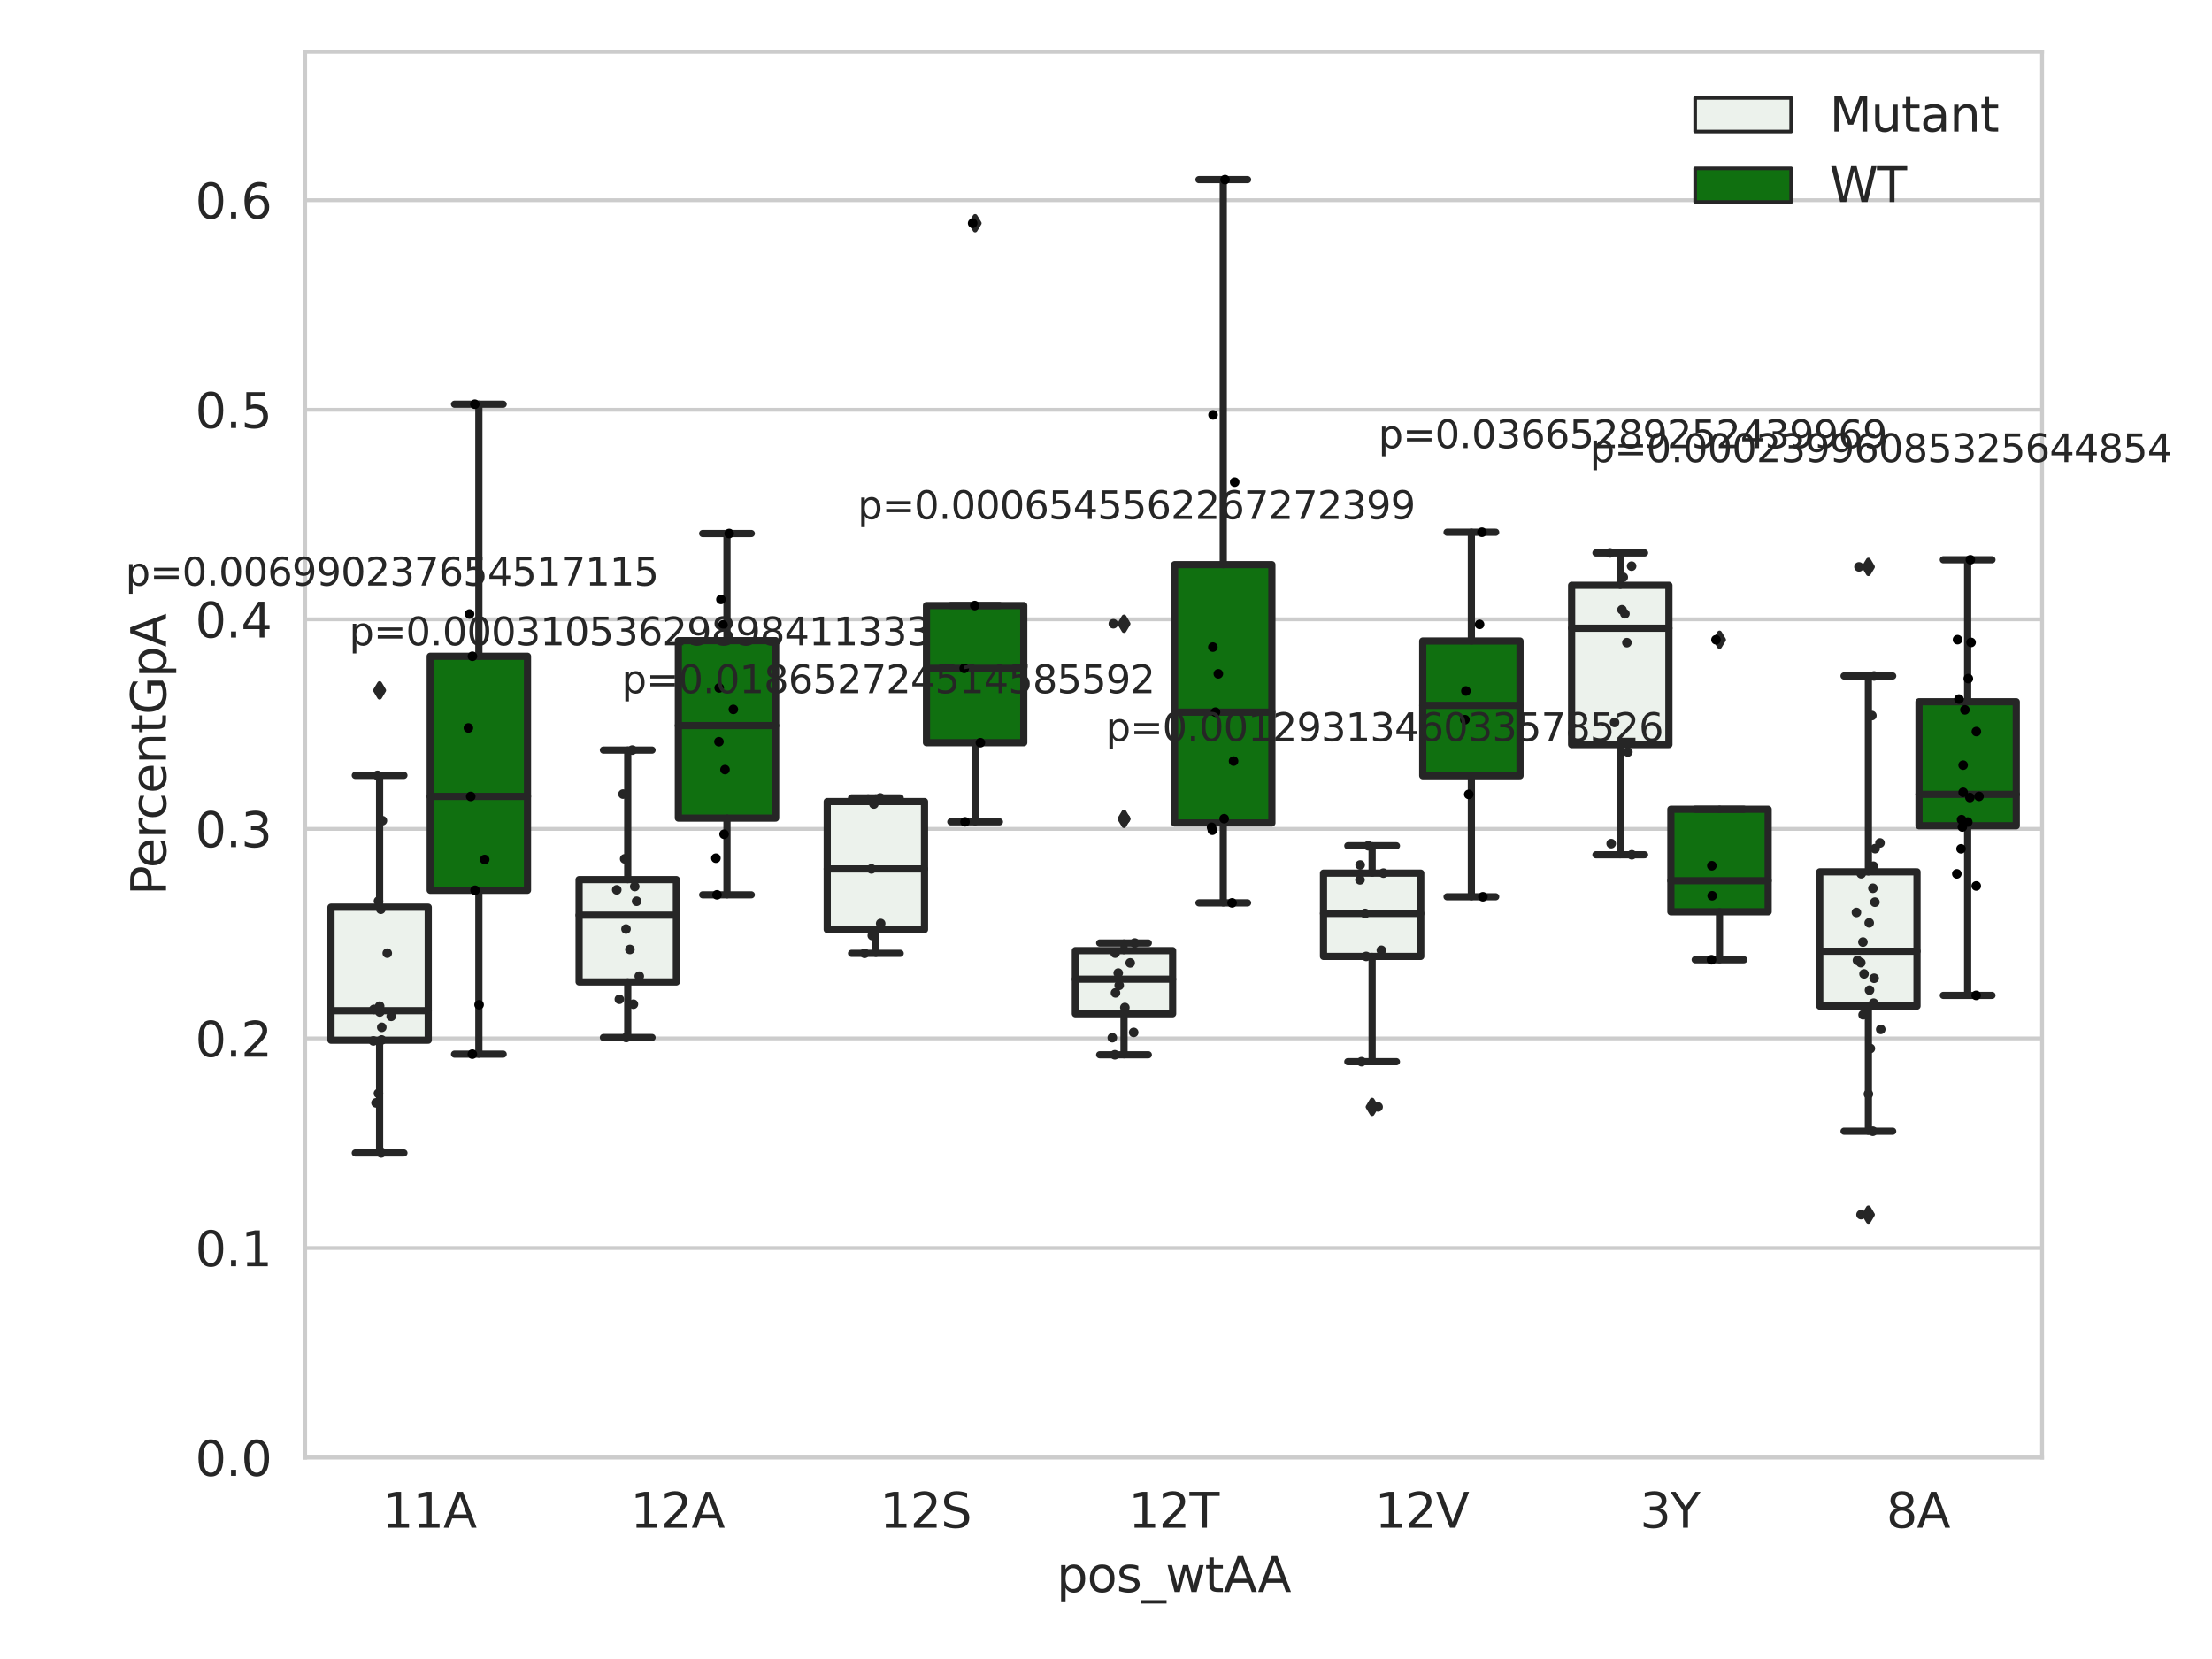 <?xml version="1.0" encoding="utf-8" standalone="no"?>
<!DOCTYPE svg PUBLIC "-//W3C//DTD SVG 1.1//EN"
  "http://www.w3.org/Graphics/SVG/1.1/DTD/svg11.dtd">
<svg xmlns:xlink="http://www.w3.org/1999/xlink" width="460.8pt" height="345.6pt" viewBox="0 0 460.8 345.6" xmlns="http://www.w3.org/2000/svg" version="1.1">
 <defs>
  <style type="text/css">*{stroke-linejoin: round; stroke-linecap: butt}</style>
 </defs>
 <g id="figure_1">
  <g id="patch_1">
   <path d="M 0 345.6 
L 460.8 345.6 
L 460.8 0 
L 0 0 
z
" style="fill: #ffffff"/>
  </g>
  <g id="axes_1">
   <g id="patch_2">
    <path d="M 63.571 303.64 
L 425.403 303.64 
L 425.403 10.8 
L 63.571 10.8 
z
" style="fill: #ffffff"/>
   </g>
   <g id="matplotlib.axis_1">
    <g id="xtick_1">
     <g id="text_1">
      <!-- 11A -->
      <g style="fill: #262626" transform="translate(79.634 318.238)scale(0.1 -0.1)">
       <defs>
        <path id="DejaVuSans-31" d="M 794 531 
L 1825 531 
L 1825 4091 
L 703 3866 
L 703 4441 
L 1819 4666 
L 2450 4666 
L 2450 531 
L 3481 531 
L 3481 0 
L 794 0 
L 794 531 
z
" transform="scale(0.016)"/>
        <path id="DejaVuSans-41" d="M 2188 4044 
L 1331 1722 
L 3047 1722 
L 2188 4044 
z
M 1831 4666 
L 2547 4666 
L 4325 0 
L 3669 0 
L 3244 1197 
L 1141 1197 
L 716 0 
L 50 0 
L 1831 4666 
z
" transform="scale(0.016)"/>
       </defs>
       <use xlink:href="#DejaVuSans-31"/>
       <use xlink:href="#DejaVuSans-31" x="63.623"/>
       <use xlink:href="#DejaVuSans-41" x="127.246"/>
      </g>
     </g>
    </g>
    <g id="xtick_2">
     <g id="text_2">
      <!-- 12A -->
      <g style="fill: #262626" transform="translate(131.324 318.238)scale(0.1 -0.1)">
       <defs>
        <path id="DejaVuSans-32" d="M 1228 531 
L 3431 531 
L 3431 0 
L 469 0 
L 469 531 
Q 828 903 1448 1529 
Q 2069 2156 2228 2338 
Q 2531 2678 2651 2914 
Q 2772 3150 2772 3378 
Q 2772 3750 2511 3984 
Q 2250 4219 1831 4219 
Q 1534 4219 1204 4116 
Q 875 4013 500 3803 
L 500 4441 
Q 881 4594 1212 4672 
Q 1544 4750 1819 4750 
Q 2544 4750 2975 4387 
Q 3406 4025 3406 3419 
Q 3406 3131 3298 2873 
Q 3191 2616 2906 2266 
Q 2828 2175 2409 1742 
Q 1991 1309 1228 531 
z
" transform="scale(0.016)"/>
       </defs>
       <use xlink:href="#DejaVuSans-31"/>
       <use xlink:href="#DejaVuSans-32" x="63.623"/>
       <use xlink:href="#DejaVuSans-41" x="127.246"/>
      </g>
     </g>
    </g>
    <g id="xtick_3">
     <g id="text_3">
      <!-- 12S -->
      <g style="fill: #262626" transform="translate(183.26 318.238)scale(0.1 -0.1)">
       <defs>
        <path id="DejaVuSans-53" d="M 3425 4513 
L 3425 3897 
Q 3066 4069 2747 4153 
Q 2428 4238 2131 4238 
Q 1616 4238 1336 4038 
Q 1056 3838 1056 3469 
Q 1056 3159 1242 3001 
Q 1428 2844 1947 2747 
L 2328 2669 
Q 3034 2534 3370 2195 
Q 3706 1856 3706 1288 
Q 3706 609 3251 259 
Q 2797 -91 1919 -91 
Q 1588 -91 1214 -16 
Q 841 59 441 206 
L 441 856 
Q 825 641 1194 531 
Q 1563 422 1919 422 
Q 2459 422 2753 634 
Q 3047 847 3047 1241 
Q 3047 1584 2836 1778 
Q 2625 1972 2144 2069 
L 1759 2144 
Q 1053 2284 737 2584 
Q 422 2884 422 3419 
Q 422 4038 858 4394 
Q 1294 4750 2059 4750 
Q 2388 4750 2728 4690 
Q 3069 4631 3425 4513 
z
" transform="scale(0.016)"/>
       </defs>
       <use xlink:href="#DejaVuSans-31"/>
       <use xlink:href="#DejaVuSans-32" x="63.623"/>
       <use xlink:href="#DejaVuSans-53" x="127.246"/>
      </g>
     </g>
    </g>
    <g id="xtick_4">
     <g id="text_4">
      <!-- 12T -->
      <g style="fill: #262626" transform="translate(235.071 318.238)scale(0.1 -0.1)">
       <defs>
        <path id="DejaVuSans-54" d="M -19 4666 
L 3928 4666 
L 3928 4134 
L 2272 4134 
L 2272 0 
L 1638 0 
L 1638 4134 
L -19 4134 
L -19 4666 
z
" transform="scale(0.016)"/>
       </defs>
       <use xlink:href="#DejaVuSans-31"/>
       <use xlink:href="#DejaVuSans-32" x="63.623"/>
       <use xlink:href="#DejaVuSans-54" x="127.246"/>
      </g>
     </g>
    </g>
    <g id="xtick_5">
     <g id="text_5">
      <!-- 12V -->
      <g style="fill: #262626" transform="translate(286.394 318.238)scale(0.1 -0.1)">
       <defs>
        <path id="DejaVuSans-56" d="M 1831 0 
L 50 4666 
L 709 4666 
L 2188 738 
L 3669 4666 
L 4325 4666 
L 2547 0 
L 1831 0 
z
" transform="scale(0.016)"/>
       </defs>
       <use xlink:href="#DejaVuSans-31"/>
       <use xlink:href="#DejaVuSans-32" x="63.623"/>
       <use xlink:href="#DejaVuSans-56" x="127.246"/>
      </g>
     </g>
    </g>
    <g id="xtick_6">
     <g id="text_6">
      <!-- 3Y -->
      <g style="fill: #262626" transform="translate(341.632 318.238)scale(0.1 -0.1)">
       <defs>
        <path id="DejaVuSans-33" d="M 2597 2516 
Q 3050 2419 3304 2112 
Q 3559 1806 3559 1356 
Q 3559 666 3084 287 
Q 2609 -91 1734 -91 
Q 1441 -91 1130 -33 
Q 819 25 488 141 
L 488 750 
Q 750 597 1062 519 
Q 1375 441 1716 441 
Q 2309 441 2620 675 
Q 2931 909 2931 1356 
Q 2931 1769 2642 2001 
Q 2353 2234 1838 2234 
L 1294 2234 
L 1294 2753 
L 1863 2753 
Q 2328 2753 2575 2939 
Q 2822 3125 2822 3475 
Q 2822 3834 2567 4026 
Q 2313 4219 1838 4219 
Q 1578 4219 1281 4162 
Q 984 4106 628 3988 
L 628 4550 
Q 988 4650 1302 4700 
Q 1616 4750 1894 4750 
Q 2613 4750 3031 4423 
Q 3450 4097 3450 3541 
Q 3450 3153 3228 2886 
Q 3006 2619 2597 2516 
z
" transform="scale(0.016)"/>
        <path id="DejaVuSans-59" d="M -13 4666 
L 666 4666 
L 1959 2747 
L 3244 4666 
L 3922 4666 
L 2272 2222 
L 2272 0 
L 1638 0 
L 1638 2222 
L -13 4666 
z
" transform="scale(0.016)"/>
       </defs>
       <use xlink:href="#DejaVuSans-33"/>
       <use xlink:href="#DejaVuSans-59" x="63.623"/>
      </g>
     </g>
    </g>
    <g id="xtick_7">
     <g id="text_7">
      <!-- 8A -->
      <g style="fill: #262626" transform="translate(392.956 318.238)scale(0.1 -0.1)">
       <defs>
        <path id="DejaVuSans-38" d="M 2034 2216 
Q 1584 2216 1326 1975 
Q 1069 1734 1069 1313 
Q 1069 891 1326 650 
Q 1584 409 2034 409 
Q 2484 409 2743 651 
Q 3003 894 3003 1313 
Q 3003 1734 2745 1975 
Q 2488 2216 2034 2216 
z
M 1403 2484 
Q 997 2584 770 2862 
Q 544 3141 544 3541 
Q 544 4100 942 4425 
Q 1341 4750 2034 4750 
Q 2731 4750 3128 4425 
Q 3525 4100 3525 3541 
Q 3525 3141 3298 2862 
Q 3072 2584 2669 2484 
Q 3125 2378 3379 2068 
Q 3634 1759 3634 1313 
Q 3634 634 3220 271 
Q 2806 -91 2034 -91 
Q 1263 -91 848 271 
Q 434 634 434 1313 
Q 434 1759 690 2068 
Q 947 2378 1403 2484 
z
M 1172 3481 
Q 1172 3119 1398 2916 
Q 1625 2713 2034 2713 
Q 2441 2713 2670 2916 
Q 2900 3119 2900 3481 
Q 2900 3844 2670 4047 
Q 2441 4250 2034 4250 
Q 1625 4250 1398 4047 
Q 1172 3844 1172 3481 
z
" transform="scale(0.016)"/>
       </defs>
       <use xlink:href="#DejaVuSans-38"/>
       <use xlink:href="#DejaVuSans-41" x="63.623"/>
      </g>
     </g>
    </g>
    <g id="text_8">
     <!-- pos_wtAA -->
     <g style="fill: #262626" transform="translate(220.121 331.638)scale(0.1 -0.1)">
      <defs>
       <path id="DejaVuSans-70" d="M 1159 525 
L 1159 -1331 
L 581 -1331 
L 581 3500 
L 1159 3500 
L 1159 2969 
Q 1341 3281 1617 3432 
Q 1894 3584 2278 3584 
Q 2916 3584 3314 3078 
Q 3713 2572 3713 1747 
Q 3713 922 3314 415 
Q 2916 -91 2278 -91 
Q 1894 -91 1617 61 
Q 1341 213 1159 525 
z
M 3116 1747 
Q 3116 2381 2855 2742 
Q 2594 3103 2138 3103 
Q 1681 3103 1420 2742 
Q 1159 2381 1159 1747 
Q 1159 1113 1420 752 
Q 1681 391 2138 391 
Q 2594 391 2855 752 
Q 3116 1113 3116 1747 
z
" transform="scale(0.016)"/>
       <path id="DejaVuSans-6f" d="M 1959 3097 
Q 1497 3097 1228 2736 
Q 959 2375 959 1747 
Q 959 1119 1226 758 
Q 1494 397 1959 397 
Q 2419 397 2687 759 
Q 2956 1122 2956 1747 
Q 2956 2369 2687 2733 
Q 2419 3097 1959 3097 
z
M 1959 3584 
Q 2709 3584 3137 3096 
Q 3566 2609 3566 1747 
Q 3566 888 3137 398 
Q 2709 -91 1959 -91 
Q 1206 -91 779 398 
Q 353 888 353 1747 
Q 353 2609 779 3096 
Q 1206 3584 1959 3584 
z
" transform="scale(0.016)"/>
       <path id="DejaVuSans-73" d="M 2834 3397 
L 2834 2853 
Q 2591 2978 2328 3040 
Q 2066 3103 1784 3103 
Q 1356 3103 1142 2972 
Q 928 2841 928 2578 
Q 928 2378 1081 2264 
Q 1234 2150 1697 2047 
L 1894 2003 
Q 2506 1872 2764 1633 
Q 3022 1394 3022 966 
Q 3022 478 2636 193 
Q 2250 -91 1575 -91 
Q 1294 -91 989 -36 
Q 684 19 347 128 
L 347 722 
Q 666 556 975 473 
Q 1284 391 1588 391 
Q 1994 391 2212 530 
Q 2431 669 2431 922 
Q 2431 1156 2273 1281 
Q 2116 1406 1581 1522 
L 1381 1569 
Q 847 1681 609 1914 
Q 372 2147 372 2553 
Q 372 3047 722 3315 
Q 1072 3584 1716 3584 
Q 2034 3584 2315 3537 
Q 2597 3491 2834 3397 
z
" transform="scale(0.016)"/>
       <path id="DejaVuSans-5f" d="M 3263 -1063 
L 3263 -1509 
L -63 -1509 
L -63 -1063 
L 3263 -1063 
z
" transform="scale(0.016)"/>
       <path id="DejaVuSans-77" d="M 269 3500 
L 844 3500 
L 1563 769 
L 2278 3500 
L 2956 3500 
L 3675 769 
L 4391 3500 
L 4966 3500 
L 4050 0 
L 3372 0 
L 2619 2869 
L 1863 0 
L 1184 0 
L 269 3500 
z
" transform="scale(0.016)"/>
       <path id="DejaVuSans-74" d="M 1172 4494 
L 1172 3500 
L 2356 3500 
L 2356 3053 
L 1172 3053 
L 1172 1153 
Q 1172 725 1289 603 
Q 1406 481 1766 481 
L 2356 481 
L 2356 0 
L 1766 0 
Q 1100 0 847 248 
Q 594 497 594 1153 
L 594 3053 
L 172 3053 
L 172 3500 
L 594 3500 
L 594 4494 
L 1172 4494 
z
" transform="scale(0.016)"/>
      </defs>
      <use xlink:href="#DejaVuSans-70"/>
      <use xlink:href="#DejaVuSans-6f" x="63.477"/>
      <use xlink:href="#DejaVuSans-73" x="124.658"/>
      <use xlink:href="#DejaVuSans-5f" x="176.758"/>
      <use xlink:href="#DejaVuSans-77" x="226.758"/>
      <use xlink:href="#DejaVuSans-74" x="308.545"/>
      <use xlink:href="#DejaVuSans-41" x="347.754"/>
      <use xlink:href="#DejaVuSans-41" x="418.912"/>
     </g>
    </g>
   </g>
   <g id="matplotlib.axis_2">
    <g id="ytick_1">
     <g id="line2d_1">
      <path d="M 63.571 303.64 
L 425.403 303.64 
" clip-path="url(#pd8d4b72968)" style="fill: none; stroke: #cccccc; stroke-width: 0.8; stroke-linecap: round"/>
     </g>
     <g id="text_9">
      <!-- 0.0 -->
      <g style="fill: #262626" transform="translate(40.668 307.439)scale(0.1 -0.1)">
       <defs>
        <path id="DejaVuSans-30" d="M 2034 4250 
Q 1547 4250 1301 3770 
Q 1056 3291 1056 2328 
Q 1056 1369 1301 889 
Q 1547 409 2034 409 
Q 2525 409 2770 889 
Q 3016 1369 3016 2328 
Q 3016 3291 2770 3770 
Q 2525 4250 2034 4250 
z
M 2034 4750 
Q 2819 4750 3233 4129 
Q 3647 3509 3647 2328 
Q 3647 1150 3233 529 
Q 2819 -91 2034 -91 
Q 1250 -91 836 529 
Q 422 1150 422 2328 
Q 422 3509 836 4129 
Q 1250 4750 2034 4750 
z
" transform="scale(0.016)"/>
        <path id="DejaVuSans-2e" d="M 684 794 
L 1344 794 
L 1344 0 
L 684 0 
L 684 794 
z
" transform="scale(0.016)"/>
       </defs>
       <use xlink:href="#DejaVuSans-30"/>
       <use xlink:href="#DejaVuSans-2e" x="63.623"/>
       <use xlink:href="#DejaVuSans-30" x="95.41"/>
      </g>
     </g>
    </g>
    <g id="ytick_2">
     <g id="line2d_2">
      <path d="M 63.571 259.984 
L 425.403 259.984 
" clip-path="url(#pd8d4b72968)" style="fill: none; stroke: #cccccc; stroke-width: 0.8; stroke-linecap: round"/>
     </g>
     <g id="text_10">
      <!-- 0.1 -->
      <g style="fill: #262626" transform="translate(40.668 263.783)scale(0.1 -0.1)">
       <use xlink:href="#DejaVuSans-30"/>
       <use xlink:href="#DejaVuSans-2e" x="63.623"/>
       <use xlink:href="#DejaVuSans-31" x="95.41"/>
      </g>
     </g>
    </g>
    <g id="ytick_3">
     <g id="line2d_3">
      <path d="M 63.571 216.328 
L 425.403 216.328 
" clip-path="url(#pd8d4b72968)" style="fill: none; stroke: #cccccc; stroke-width: 0.8; stroke-linecap: round"/>
     </g>
     <g id="text_11">
      <!-- 0.2 -->
      <g style="fill: #262626" transform="translate(40.668 220.127)scale(0.1 -0.1)">
       <use xlink:href="#DejaVuSans-30"/>
       <use xlink:href="#DejaVuSans-2e" x="63.623"/>
       <use xlink:href="#DejaVuSans-32" x="95.41"/>
      </g>
     </g>
    </g>
    <g id="ytick_4">
     <g id="line2d_4">
      <path d="M 63.571 172.671 
L 425.403 172.671 
" clip-path="url(#pd8d4b72968)" style="fill: none; stroke: #cccccc; stroke-width: 0.8; stroke-linecap: round"/>
     </g>
     <g id="text_12">
      <!-- 0.3 -->
      <g style="fill: #262626" transform="translate(40.668 176.47)scale(0.1 -0.1)">
       <use xlink:href="#DejaVuSans-30"/>
       <use xlink:href="#DejaVuSans-2e" x="63.623"/>
       <use xlink:href="#DejaVuSans-33" x="95.41"/>
      </g>
     </g>
    </g>
    <g id="ytick_5">
     <g id="line2d_5">
      <path d="M 63.571 129.015 
L 425.403 129.015 
" clip-path="url(#pd8d4b72968)" style="fill: none; stroke: #cccccc; stroke-width: 0.8; stroke-linecap: round"/>
     </g>
     <g id="text_13">
      <!-- 0.4 -->
      <g style="fill: #262626" transform="translate(40.668 132.814)scale(0.1 -0.1)">
       <defs>
        <path id="DejaVuSans-34" d="M 2419 4116 
L 825 1625 
L 2419 1625 
L 2419 4116 
z
M 2253 4666 
L 3047 4666 
L 3047 1625 
L 3713 1625 
L 3713 1100 
L 3047 1100 
L 3047 0 
L 2419 0 
L 2419 1100 
L 313 1100 
L 313 1709 
L 2253 4666 
z
" transform="scale(0.016)"/>
       </defs>
       <use xlink:href="#DejaVuSans-30"/>
       <use xlink:href="#DejaVuSans-2e" x="63.623"/>
       <use xlink:href="#DejaVuSans-34" x="95.41"/>
      </g>
     </g>
    </g>
    <g id="ytick_6">
     <g id="line2d_6">
      <path d="M 63.571 85.359 
L 425.403 85.359 
" clip-path="url(#pd8d4b72968)" style="fill: none; stroke: #cccccc; stroke-width: 0.8; stroke-linecap: round"/>
     </g>
     <g id="text_14">
      <!-- 0.5 -->
      <g style="fill: #262626" transform="translate(40.668 89.158)scale(0.1 -0.1)">
       <defs>
        <path id="DejaVuSans-35" d="M 691 4666 
L 3169 4666 
L 3169 4134 
L 1269 4134 
L 1269 2991 
Q 1406 3038 1543 3061 
Q 1681 3084 1819 3084 
Q 2600 3084 3056 2656 
Q 3513 2228 3513 1497 
Q 3513 744 3044 326 
Q 2575 -91 1722 -91 
Q 1428 -91 1123 -41 
Q 819 9 494 109 
L 494 744 
Q 775 591 1075 516 
Q 1375 441 1709 441 
Q 2250 441 2565 725 
Q 2881 1009 2881 1497 
Q 2881 1984 2565 2268 
Q 2250 2553 1709 2553 
Q 1456 2553 1204 2497 
Q 953 2441 691 2322 
L 691 4666 
z
" transform="scale(0.016)"/>
       </defs>
       <use xlink:href="#DejaVuSans-30"/>
       <use xlink:href="#DejaVuSans-2e" x="63.623"/>
       <use xlink:href="#DejaVuSans-35" x="95.41"/>
      </g>
     </g>
    </g>
    <g id="ytick_7">
     <g id="line2d_7">
      <path d="M 63.571 41.703 
L 425.403 41.703 
" clip-path="url(#pd8d4b72968)" style="fill: none; stroke: #cccccc; stroke-width: 0.8; stroke-linecap: round"/>
     </g>
     <g id="text_15">
      <!-- 0.6 -->
      <g style="fill: #262626" transform="translate(40.668 45.502)scale(0.1 -0.1)">
       <defs>
        <path id="DejaVuSans-36" d="M 2113 2584 
Q 1688 2584 1439 2293 
Q 1191 2003 1191 1497 
Q 1191 994 1439 701 
Q 1688 409 2113 409 
Q 2538 409 2786 701 
Q 3034 994 3034 1497 
Q 3034 2003 2786 2293 
Q 2538 2584 2113 2584 
z
M 3366 4563 
L 3366 3988 
Q 3128 4100 2886 4159 
Q 2644 4219 2406 4219 
Q 1781 4219 1451 3797 
Q 1122 3375 1075 2522 
Q 1259 2794 1537 2939 
Q 1816 3084 2150 3084 
Q 2853 3084 3261 2657 
Q 3669 2231 3669 1497 
Q 3669 778 3244 343 
Q 2819 -91 2113 -91 
Q 1303 -91 875 529 
Q 447 1150 447 2328 
Q 447 3434 972 4092 
Q 1497 4750 2381 4750 
Q 2619 4750 2861 4703 
Q 3103 4656 3366 4563 
z
" transform="scale(0.016)"/>
       </defs>
       <use xlink:href="#DejaVuSans-30"/>
       <use xlink:href="#DejaVuSans-2e" x="63.623"/>
       <use xlink:href="#DejaVuSans-36" x="95.41"/>
      </g>
     </g>
    </g>
    <g id="text_16">
     <!-- PercentGpA -->
     <g style="fill: #262626" transform="translate(34.588 186.497)rotate(-90)scale(0.1 -0.1)">
      <defs>
       <path id="DejaVuSans-50" d="M 1259 4147 
L 1259 2394 
L 2053 2394 
Q 2494 2394 2734 2622 
Q 2975 2850 2975 3272 
Q 2975 3691 2734 3919 
Q 2494 4147 2053 4147 
L 1259 4147 
z
M 628 4666 
L 2053 4666 
Q 2838 4666 3239 4311 
Q 3641 3956 3641 3272 
Q 3641 2581 3239 2228 
Q 2838 1875 2053 1875 
L 1259 1875 
L 1259 0 
L 628 0 
L 628 4666 
z
" transform="scale(0.016)"/>
       <path id="DejaVuSans-65" d="M 3597 1894 
L 3597 1613 
L 953 1613 
Q 991 1019 1311 708 
Q 1631 397 2203 397 
Q 2534 397 2845 478 
Q 3156 559 3463 722 
L 3463 178 
Q 3153 47 2828 -22 
Q 2503 -91 2169 -91 
Q 1331 -91 842 396 
Q 353 884 353 1716 
Q 353 2575 817 3079 
Q 1281 3584 2069 3584 
Q 2775 3584 3186 3129 
Q 3597 2675 3597 1894 
z
M 3022 2063 
Q 3016 2534 2758 2815 
Q 2500 3097 2075 3097 
Q 1594 3097 1305 2825 
Q 1016 2553 972 2059 
L 3022 2063 
z
" transform="scale(0.016)"/>
       <path id="DejaVuSans-72" d="M 2631 2963 
Q 2534 3019 2420 3045 
Q 2306 3072 2169 3072 
Q 1681 3072 1420 2755 
Q 1159 2438 1159 1844 
L 1159 0 
L 581 0 
L 581 3500 
L 1159 3500 
L 1159 2956 
Q 1341 3275 1631 3429 
Q 1922 3584 2338 3584 
Q 2397 3584 2469 3576 
Q 2541 3569 2628 3553 
L 2631 2963 
z
" transform="scale(0.016)"/>
       <path id="DejaVuSans-63" d="M 3122 3366 
L 3122 2828 
Q 2878 2963 2633 3030 
Q 2388 3097 2138 3097 
Q 1578 3097 1268 2742 
Q 959 2388 959 1747 
Q 959 1106 1268 751 
Q 1578 397 2138 397 
Q 2388 397 2633 464 
Q 2878 531 3122 666 
L 3122 134 
Q 2881 22 2623 -34 
Q 2366 -91 2075 -91 
Q 1284 -91 818 406 
Q 353 903 353 1747 
Q 353 2603 823 3093 
Q 1294 3584 2113 3584 
Q 2378 3584 2631 3529 
Q 2884 3475 3122 3366 
z
" transform="scale(0.016)"/>
       <path id="DejaVuSans-6e" d="M 3513 2113 
L 3513 0 
L 2938 0 
L 2938 2094 
Q 2938 2591 2744 2837 
Q 2550 3084 2163 3084 
Q 1697 3084 1428 2787 
Q 1159 2491 1159 1978 
L 1159 0 
L 581 0 
L 581 3500 
L 1159 3500 
L 1159 2956 
Q 1366 3272 1645 3428 
Q 1925 3584 2291 3584 
Q 2894 3584 3203 3211 
Q 3513 2838 3513 2113 
z
" transform="scale(0.016)"/>
       <path id="DejaVuSans-47" d="M 3809 666 
L 3809 1919 
L 2778 1919 
L 2778 2438 
L 4434 2438 
L 4434 434 
Q 4069 175 3628 42 
Q 3188 -91 2688 -91 
Q 1594 -91 976 548 
Q 359 1188 359 2328 
Q 359 3472 976 4111 
Q 1594 4750 2688 4750 
Q 3144 4750 3555 4637 
Q 3966 4525 4313 4306 
L 4313 3634 
Q 3963 3931 3569 4081 
Q 3175 4231 2741 4231 
Q 1884 4231 1454 3753 
Q 1025 3275 1025 2328 
Q 1025 1384 1454 906 
Q 1884 428 2741 428 
Q 3075 428 3337 486 
Q 3600 544 3809 666 
z
" transform="scale(0.016)"/>
      </defs>
      <use xlink:href="#DejaVuSans-50"/>
      <use xlink:href="#DejaVuSans-65" x="56.678"/>
      <use xlink:href="#DejaVuSans-72" x="118.201"/>
      <use xlink:href="#DejaVuSans-63" x="157.064"/>
      <use xlink:href="#DejaVuSans-65" x="212.045"/>
      <use xlink:href="#DejaVuSans-6e" x="273.568"/>
      <use xlink:href="#DejaVuSans-74" x="336.947"/>
      <use xlink:href="#DejaVuSans-47" x="376.156"/>
      <use xlink:href="#DejaVuSans-70" x="453.646"/>
      <use xlink:href="#DejaVuSans-41" x="517.123"/>
     </g>
    </g>
   </g>
   <g id="patch_3">
    <path d="M 68.947 216.696 
L 89.21 216.696 
L 89.21 188.983 
L 68.947 188.983 
L 68.947 216.696 
z
" clip-path="url(#pd8d4b72968)" style="fill: #ecf2ec; stroke: #262626; stroke-width: 1.5; stroke-linejoin: miter"/>
   </g>
   <g id="patch_4">
    <path d="M 89.623 185.461 
L 109.886 185.461 
L 109.886 136.714 
L 89.623 136.714 
L 89.623 185.461 
z
" clip-path="url(#pd8d4b72968)" style="fill: #107010; stroke: #262626; stroke-width: 1.5; stroke-linejoin: miter"/>
   </g>
   <g id="patch_5">
    <path d="M 120.637 204.556 
L 140.9 204.556 
L 140.9 183.239 
L 120.637 183.239 
L 120.637 204.556 
z
" clip-path="url(#pd8d4b72968)" style="fill: #ecf2ec; stroke: #262626; stroke-width: 1.5; stroke-linejoin: miter"/>
   </g>
   <g id="patch_6">
    <path d="M 141.313 170.418 
L 161.576 170.418 
L 161.576 133.456 
L 141.313 133.456 
L 141.313 170.418 
z
" clip-path="url(#pd8d4b72968)" style="fill: #107010; stroke: #262626; stroke-width: 1.5; stroke-linejoin: miter"/>
   </g>
   <g id="patch_7">
    <path d="M 172.327 193.636 
L 192.59 193.636 
L 192.59 166.982 
L 172.327 166.982 
L 172.327 193.636 
z
" clip-path="url(#pd8d4b72968)" style="fill: #ecf2ec; stroke: #262626; stroke-width: 1.5; stroke-linejoin: miter"/>
   </g>
   <g id="patch_8">
    <path d="M 193.004 154.716 
L 213.266 154.716 
L 213.266 126.143 
L 193.004 126.143 
L 193.004 154.716 
z
" clip-path="url(#pd8d4b72968)" style="fill: #107010; stroke: #262626; stroke-width: 1.5; stroke-linejoin: miter"/>
   </g>
   <g id="patch_9">
    <path d="M 224.018 211.181 
L 244.28 211.181 
L 244.28 198.03 
L 224.018 198.03 
L 224.018 211.181 
z
" clip-path="url(#pd8d4b72968)" style="fill: #ecf2ec; stroke: #262626; stroke-width: 1.5; stroke-linejoin: miter"/>
   </g>
   <g id="patch_10">
    <path d="M 244.694 171.446 
L 264.956 171.446 
L 264.956 117.62 
L 244.694 117.62 
L 244.694 171.446 
z
" clip-path="url(#pd8d4b72968)" style="fill: #107010; stroke: #262626; stroke-width: 1.5; stroke-linejoin: miter"/>
   </g>
   <g id="patch_11">
    <path d="M 275.708 199.238 
L 295.97 199.238 
L 295.97 181.887 
L 275.708 181.887 
L 275.708 199.238 
z
" clip-path="url(#pd8d4b72968)" style="fill: #ecf2ec; stroke: #262626; stroke-width: 1.5; stroke-linejoin: miter"/>
   </g>
   <g id="patch_12">
    <path d="M 296.384 161.597 
L 316.646 161.597 
L 316.646 133.536 
L 296.384 133.536 
L 296.384 161.597 
z
" clip-path="url(#pd8d4b72968)" style="fill: #107010; stroke: #262626; stroke-width: 1.5; stroke-linejoin: miter"/>
   </g>
   <g id="patch_13">
    <path d="M 327.398 155.108 
L 347.661 155.108 
L 347.661 121.934 
L 327.398 121.934 
L 327.398 155.108 
z
" clip-path="url(#pd8d4b72968)" style="fill: #ecf2ec; stroke: #262626; stroke-width: 1.5; stroke-linejoin: miter"/>
   </g>
   <g id="patch_14">
    <path d="M 348.074 189.936 
L 368.337 189.936 
L 368.337 168.58 
L 348.074 168.58 
L 348.074 189.936 
z
" clip-path="url(#pd8d4b72968)" style="fill: #107010; stroke: #262626; stroke-width: 1.5; stroke-linejoin: miter"/>
   </g>
   <g id="patch_15">
    <path d="M 379.088 209.583 
L 399.351 209.583 
L 399.351 181.619 
L 379.088 181.619 
L 379.088 209.583 
z
" clip-path="url(#pd8d4b72968)" style="fill: #ecf2ec; stroke: #262626; stroke-width: 1.5; stroke-linejoin: miter"/>
   </g>
   <g id="patch_16">
    <path d="M 399.764 172.018 
L 420.027 172.018 
L 420.027 146.19 
L 399.764 146.19 
L 399.764 172.018 
z
" clip-path="url(#pd8d4b72968)" style="fill: #107010; stroke: #262626; stroke-width: 1.5; stroke-linejoin: miter"/>
   </g>
   <g id="patch_17">
    <path d="M 89.416 303.64 
L 89.416 303.64 
L 89.416 303.64 
L 89.416 303.64 
z
" clip-path="url(#pd8d4b72968)" style="fill: #ecf2ec; stroke: #262626; stroke-width: 0.75; stroke-linejoin: miter"/>
   </g>
   <g id="patch_18">
    <path d="M 89.416 303.64 
L 89.416 303.64 
L 89.416 303.64 
L 89.416 303.64 
z
" clip-path="url(#pd8d4b72968)" style="fill: #107010; stroke: #262626; stroke-width: 0.75; stroke-linejoin: miter"/>
   </g>
   <g id="PathCollection_1"/>
   <g id="PathCollection_2"/>
   <g id="line2d_8">
    <path d="M 79.078 216.696 
L 79.078 240.177 
" clip-path="url(#pd8d4b72968)" style="fill: none; stroke: #262626; stroke-width: 1.5; stroke-linecap: round"/>
   </g>
   <g id="line2d_9">
    <path d="M 79.078 188.983 
L 79.078 161.524 
" clip-path="url(#pd8d4b72968)" style="fill: none; stroke: #262626; stroke-width: 1.5; stroke-linecap: round"/>
   </g>
   <g id="line2d_10">
    <path d="M 74.013 240.177 
L 84.144 240.177 
" clip-path="url(#pd8d4b72968)" style="fill: none; stroke: #262626; stroke-width: 1.5; stroke-linecap: round"/>
   </g>
   <g id="line2d_11">
    <path d="M 74.013 161.524 
L 84.144 161.524 
" clip-path="url(#pd8d4b72968)" style="fill: none; stroke: #262626; stroke-width: 1.5; stroke-linecap: round"/>
   </g>
   <g id="line2d_12">
    <defs>
     <path id="m4d1f11ef79" d="M -0 1.414 
L 0.849 0 
L 0 -1.414 
L -0.849 -0 
z
" style="stroke: #262626; stroke-linejoin: miter"/>
    </defs>
    <g clip-path="url(#pd8d4b72968)">
     <use xlink:href="#m4d1f11ef79" x="79.078" y="143.815" style="fill: #262626; stroke: #262626; stroke-linejoin: miter"/>
    </g>
   </g>
   <g id="line2d_13">
    <path d="M 99.754 185.461 
L 99.754 219.596 
" clip-path="url(#pd8d4b72968)" style="fill: none; stroke: #262626; stroke-width: 1.5; stroke-linecap: round"/>
   </g>
   <g id="line2d_14">
    <path d="M 99.754 136.714 
L 99.754 84.199 
" clip-path="url(#pd8d4b72968)" style="fill: none; stroke: #262626; stroke-width: 1.5; stroke-linecap: round"/>
   </g>
   <g id="line2d_15">
    <path d="M 94.689 219.596 
L 104.82 219.596 
" clip-path="url(#pd8d4b72968)" style="fill: none; stroke: #262626; stroke-width: 1.5; stroke-linecap: round"/>
   </g>
   <g id="line2d_16">
    <path d="M 94.689 84.199 
L 104.82 84.199 
" clip-path="url(#pd8d4b72968)" style="fill: none; stroke: #262626; stroke-width: 1.5; stroke-linecap: round"/>
   </g>
   <g id="line2d_17"/>
   <g id="line2d_18">
    <path d="M 130.769 204.556 
L 130.769 216.137 
" clip-path="url(#pd8d4b72968)" style="fill: none; stroke: #262626; stroke-width: 1.5; stroke-linecap: round"/>
   </g>
   <g id="line2d_19">
    <path d="M 130.769 183.239 
L 130.769 156.256 
" clip-path="url(#pd8d4b72968)" style="fill: none; stroke: #262626; stroke-width: 1.5; stroke-linecap: round"/>
   </g>
   <g id="line2d_20">
    <path d="M 125.703 216.137 
L 135.834 216.137 
" clip-path="url(#pd8d4b72968)" style="fill: none; stroke: #262626; stroke-width: 1.5; stroke-linecap: round"/>
   </g>
   <g id="line2d_21">
    <path d="M 125.703 156.256 
L 135.834 156.256 
" clip-path="url(#pd8d4b72968)" style="fill: none; stroke: #262626; stroke-width: 1.5; stroke-linecap: round"/>
   </g>
   <g id="line2d_22"/>
   <g id="line2d_23">
    <path d="M 151.445 170.418 
L 151.445 186.406 
" clip-path="url(#pd8d4b72968)" style="fill: none; stroke: #262626; stroke-width: 1.5; stroke-linecap: round"/>
   </g>
   <g id="line2d_24">
    <path d="M 151.445 133.456 
L 151.445 111.142 
" clip-path="url(#pd8d4b72968)" style="fill: none; stroke: #262626; stroke-width: 1.5; stroke-linecap: round"/>
   </g>
   <g id="line2d_25">
    <path d="M 146.379 186.406 
L 156.51 186.406 
" clip-path="url(#pd8d4b72968)" style="fill: none; stroke: #262626; stroke-width: 1.5; stroke-linecap: round"/>
   </g>
   <g id="line2d_26">
    <path d="M 146.379 111.142 
L 156.51 111.142 
" clip-path="url(#pd8d4b72968)" style="fill: none; stroke: #262626; stroke-width: 1.5; stroke-linecap: round"/>
   </g>
   <g id="line2d_27"/>
   <g id="line2d_28">
    <path d="M 182.459 193.636 
L 182.459 198.6 
" clip-path="url(#pd8d4b72968)" style="fill: none; stroke: #262626; stroke-width: 1.5; stroke-linecap: round"/>
   </g>
   <g id="line2d_29">
    <path d="M 182.459 166.982 
L 182.459 166.223 
" clip-path="url(#pd8d4b72968)" style="fill: none; stroke: #262626; stroke-width: 1.5; stroke-linecap: round"/>
   </g>
   <g id="line2d_30">
    <path d="M 177.393 198.6 
L 187.524 198.6 
" clip-path="url(#pd8d4b72968)" style="fill: none; stroke: #262626; stroke-width: 1.5; stroke-linecap: round"/>
   </g>
   <g id="line2d_31">
    <path d="M 177.393 166.223 
L 187.524 166.223 
" clip-path="url(#pd8d4b72968)" style="fill: none; stroke: #262626; stroke-width: 1.5; stroke-linecap: round"/>
   </g>
   <g id="line2d_32"/>
   <g id="line2d_33">
    <path d="M 203.135 154.716 
L 203.135 171.201 
" clip-path="url(#pd8d4b72968)" style="fill: none; stroke: #262626; stroke-width: 1.5; stroke-linecap: round"/>
   </g>
   <g id="line2d_34">
    <path d="M 203.135 126.143 
L 203.135 126.143 
" clip-path="url(#pd8d4b72968)" style="fill: none; stroke: #262626; stroke-width: 1.5; stroke-linecap: round"/>
   </g>
   <g id="line2d_35">
    <path d="M 198.069 171.201 
L 208.2 171.201 
" clip-path="url(#pd8d4b72968)" style="fill: none; stroke: #262626; stroke-width: 1.5; stroke-linecap: round"/>
   </g>
   <g id="line2d_36">
    <path d="M 198.069 126.143 
L 208.2 126.143 
" clip-path="url(#pd8d4b72968)" style="fill: none; stroke: #262626; stroke-width: 1.5; stroke-linecap: round"/>
   </g>
   <g id="line2d_37">
    <g clip-path="url(#pd8d4b72968)">
     <use xlink:href="#m4d1f11ef79" x="203.135" y="46.5" style="fill: #262626; stroke: #262626; stroke-linejoin: miter"/>
    </g>
   </g>
   <g id="line2d_38">
    <path d="M 234.149 211.181 
L 234.149 219.729 
" clip-path="url(#pd8d4b72968)" style="fill: none; stroke: #262626; stroke-width: 1.5; stroke-linecap: round"/>
   </g>
   <g id="line2d_39">
    <path d="M 234.149 198.03 
L 234.149 196.447 
" clip-path="url(#pd8d4b72968)" style="fill: none; stroke: #262626; stroke-width: 1.5; stroke-linecap: round"/>
   </g>
   <g id="line2d_40">
    <path d="M 229.083 219.729 
L 239.215 219.729 
" clip-path="url(#pd8d4b72968)" style="fill: none; stroke: #262626; stroke-width: 1.5; stroke-linecap: round"/>
   </g>
   <g id="line2d_41">
    <path d="M 229.083 196.447 
L 239.215 196.447 
" clip-path="url(#pd8d4b72968)" style="fill: none; stroke: #262626; stroke-width: 1.5; stroke-linecap: round"/>
   </g>
   <g id="line2d_42">
    <g clip-path="url(#pd8d4b72968)">
     <use xlink:href="#m4d1f11ef79" x="234.149" y="129.94" style="fill: #262626; stroke: #262626; stroke-linejoin: miter"/>
     <use xlink:href="#m4d1f11ef79" x="234.149" y="170.58" style="fill: #262626; stroke: #262626; stroke-linejoin: miter"/>
    </g>
   </g>
   <g id="line2d_43">
    <path d="M 254.825 171.446 
L 254.825 188.086 
" clip-path="url(#pd8d4b72968)" style="fill: none; stroke: #262626; stroke-width: 1.5; stroke-linecap: round"/>
   </g>
   <g id="line2d_44">
    <path d="M 254.825 117.62 
L 254.825 37.422 
" clip-path="url(#pd8d4b72968)" style="fill: none; stroke: #262626; stroke-width: 1.5; stroke-linecap: round"/>
   </g>
   <g id="line2d_45">
    <path d="M 249.759 188.086 
L 259.891 188.086 
" clip-path="url(#pd8d4b72968)" style="fill: none; stroke: #262626; stroke-width: 1.5; stroke-linecap: round"/>
   </g>
   <g id="line2d_46">
    <path d="M 249.759 37.422 
L 259.891 37.422 
" clip-path="url(#pd8d4b72968)" style="fill: none; stroke: #262626; stroke-width: 1.5; stroke-linecap: round"/>
   </g>
   <g id="line2d_47"/>
   <g id="line2d_48">
    <path d="M 285.839 199.238 
L 285.839 221.172 
" clip-path="url(#pd8d4b72968)" style="fill: none; stroke: #262626; stroke-width: 1.5; stroke-linecap: round"/>
   </g>
   <g id="line2d_49">
    <path d="M 285.839 181.887 
L 285.839 176.19 
" clip-path="url(#pd8d4b72968)" style="fill: none; stroke: #262626; stroke-width: 1.5; stroke-linecap: round"/>
   </g>
   <g id="line2d_50">
    <path d="M 280.773 221.172 
L 290.905 221.172 
" clip-path="url(#pd8d4b72968)" style="fill: none; stroke: #262626; stroke-width: 1.5; stroke-linecap: round"/>
   </g>
   <g id="line2d_51">
    <path d="M 280.773 176.19 
L 290.905 176.19 
" clip-path="url(#pd8d4b72968)" style="fill: none; stroke: #262626; stroke-width: 1.5; stroke-linecap: round"/>
   </g>
   <g id="line2d_52">
    <g clip-path="url(#pd8d4b72968)">
     <use xlink:href="#m4d1f11ef79" x="285.839" y="230.587" style="fill: #262626; stroke: #262626; stroke-linejoin: miter"/>
    </g>
   </g>
   <g id="line2d_53">
    <path d="M 306.515 161.597 
L 306.515 186.815 
" clip-path="url(#pd8d4b72968)" style="fill: none; stroke: #262626; stroke-width: 1.5; stroke-linecap: round"/>
   </g>
   <g id="line2d_54">
    <path d="M 306.515 133.536 
L 306.515 110.877 
" clip-path="url(#pd8d4b72968)" style="fill: none; stroke: #262626; stroke-width: 1.5; stroke-linecap: round"/>
   </g>
   <g id="line2d_55">
    <path d="M 301.45 186.815 
L 311.581 186.815 
" clip-path="url(#pd8d4b72968)" style="fill: none; stroke: #262626; stroke-width: 1.5; stroke-linecap: round"/>
   </g>
   <g id="line2d_56">
    <path d="M 301.45 110.877 
L 311.581 110.877 
" clip-path="url(#pd8d4b72968)" style="fill: none; stroke: #262626; stroke-width: 1.5; stroke-linecap: round"/>
   </g>
   <g id="line2d_57"/>
   <g id="line2d_58">
    <path d="M 337.529 155.108 
L 337.529 178.062 
" clip-path="url(#pd8d4b72968)" style="fill: none; stroke: #262626; stroke-width: 1.5; stroke-linecap: round"/>
   </g>
   <g id="line2d_59">
    <path d="M 337.529 121.934 
L 337.529 115.178 
" clip-path="url(#pd8d4b72968)" style="fill: none; stroke: #262626; stroke-width: 1.5; stroke-linecap: round"/>
   </g>
   <g id="line2d_60">
    <path d="M 332.464 178.062 
L 342.595 178.062 
" clip-path="url(#pd8d4b72968)" style="fill: none; stroke: #262626; stroke-width: 1.5; stroke-linecap: round"/>
   </g>
   <g id="line2d_61">
    <path d="M 332.464 115.178 
L 342.595 115.178 
" clip-path="url(#pd8d4b72968)" style="fill: none; stroke: #262626; stroke-width: 1.5; stroke-linecap: round"/>
   </g>
   <g id="line2d_62"/>
   <g id="line2d_63">
    <path d="M 358.205 189.936 
L 358.205 199.934 
" clip-path="url(#pd8d4b72968)" style="fill: none; stroke: #262626; stroke-width: 1.5; stroke-linecap: round"/>
   </g>
   <g id="line2d_64">
    <path d="M 358.205 168.58 
L 358.205 168.58 
" clip-path="url(#pd8d4b72968)" style="fill: none; stroke: #262626; stroke-width: 1.5; stroke-linecap: round"/>
   </g>
   <g id="line2d_65">
    <path d="M 353.14 199.934 
L 363.271 199.934 
" clip-path="url(#pd8d4b72968)" style="fill: none; stroke: #262626; stroke-width: 1.5; stroke-linecap: round"/>
   </g>
   <g id="line2d_66">
    <path d="M 353.14 168.58 
L 363.271 168.58 
" clip-path="url(#pd8d4b72968)" style="fill: none; stroke: #262626; stroke-width: 1.5; stroke-linecap: round"/>
   </g>
   <g id="line2d_67">
    <g clip-path="url(#pd8d4b72968)">
     <use xlink:href="#m4d1f11ef79" x="358.205" y="133.275" style="fill: #262626; stroke: #262626; stroke-linejoin: miter"/>
    </g>
   </g>
   <g id="line2d_68">
    <path d="M 389.22 209.583 
L 389.22 235.654 
" clip-path="url(#pd8d4b72968)" style="fill: none; stroke: #262626; stroke-width: 1.5; stroke-linecap: round"/>
   </g>
   <g id="line2d_69">
    <path d="M 389.22 181.619 
L 389.22 140.817 
" clip-path="url(#pd8d4b72968)" style="fill: none; stroke: #262626; stroke-width: 1.5; stroke-linecap: round"/>
   </g>
   <g id="line2d_70">
    <path d="M 384.154 235.654 
L 394.285 235.654 
" clip-path="url(#pd8d4b72968)" style="fill: none; stroke: #262626; stroke-width: 1.5; stroke-linecap: round"/>
   </g>
   <g id="line2d_71">
    <path d="M 384.154 140.817 
L 394.285 140.817 
" clip-path="url(#pd8d4b72968)" style="fill: none; stroke: #262626; stroke-width: 1.5; stroke-linecap: round"/>
   </g>
   <g id="line2d_72">
    <g clip-path="url(#pd8d4b72968)">
     <use xlink:href="#m4d1f11ef79" x="389.22" y="253.036" style="fill: #262626; stroke: #262626; stroke-linejoin: miter"/>
     <use xlink:href="#m4d1f11ef79" x="389.22" y="118.087" style="fill: #262626; stroke: #262626; stroke-linejoin: miter"/>
    </g>
   </g>
   <g id="line2d_73">
    <path d="M 409.896 172.018 
L 409.896 207.356 
" clip-path="url(#pd8d4b72968)" style="fill: none; stroke: #262626; stroke-width: 1.5; stroke-linecap: round"/>
   </g>
   <g id="line2d_74">
    <path d="M 409.896 146.19 
L 409.896 116.603 
" clip-path="url(#pd8d4b72968)" style="fill: none; stroke: #262626; stroke-width: 1.5; stroke-linecap: round"/>
   </g>
   <g id="line2d_75">
    <path d="M 404.83 207.356 
L 414.961 207.356 
" clip-path="url(#pd8d4b72968)" style="fill: none; stroke: #262626; stroke-width: 1.5; stroke-linecap: round"/>
   </g>
   <g id="line2d_76">
    <path d="M 404.83 116.603 
L 414.961 116.603 
" clip-path="url(#pd8d4b72968)" style="fill: none; stroke: #262626; stroke-width: 1.5; stroke-linecap: round"/>
   </g>
   <g id="line2d_77"/>
   <g id="line2d_78">
    <path d="M 68.947 210.547 
L 89.21 210.547 
" clip-path="url(#pd8d4b72968)" style="fill: none; stroke: #262626; stroke-width: 1.5; stroke-linecap: round"/>
   </g>
   <g id="line2d_79">
    <path d="M 89.623 165.917 
L 109.886 165.917 
" clip-path="url(#pd8d4b72968)" style="fill: none; stroke: #262626; stroke-width: 1.5; stroke-linecap: round"/>
   </g>
   <g id="line2d_80">
    <path d="M 120.637 190.639 
L 140.9 190.639 
" clip-path="url(#pd8d4b72968)" style="fill: none; stroke: #262626; stroke-width: 1.5; stroke-linecap: round"/>
   </g>
   <g id="line2d_81">
    <path d="M 141.313 151.148 
L 161.576 151.148 
" clip-path="url(#pd8d4b72968)" style="fill: none; stroke: #262626; stroke-width: 1.5; stroke-linecap: round"/>
   </g>
   <g id="line2d_82">
    <path d="M 172.327 181.011 
L 192.59 181.011 
" clip-path="url(#pd8d4b72968)" style="fill: none; stroke: #262626; stroke-width: 1.5; stroke-linecap: round"/>
   </g>
   <g id="line2d_83">
    <path d="M 193.004 139.236 
L 213.266 139.236 
" clip-path="url(#pd8d4b72968)" style="fill: none; stroke: #262626; stroke-width: 1.5; stroke-linecap: round"/>
   </g>
   <g id="line2d_84">
    <path d="M 224.018 203.985 
L 244.28 203.985 
" clip-path="url(#pd8d4b72968)" style="fill: none; stroke: #262626; stroke-width: 1.5; stroke-linecap: round"/>
   </g>
   <g id="line2d_85">
    <path d="M 244.694 148.357 
L 264.956 148.357 
" clip-path="url(#pd8d4b72968)" style="fill: none; stroke: #262626; stroke-width: 1.5; stroke-linecap: round"/>
   </g>
   <g id="line2d_86">
    <path d="M 275.708 190.284 
L 295.97 190.284 
" clip-path="url(#pd8d4b72968)" style="fill: none; stroke: #262626; stroke-width: 1.5; stroke-linecap: round"/>
   </g>
   <g id="line2d_87">
    <path d="M 296.384 146.937 
L 316.646 146.937 
" clip-path="url(#pd8d4b72968)" style="fill: none; stroke: #262626; stroke-width: 1.5; stroke-linecap: round"/>
   </g>
   <g id="line2d_88">
    <path d="M 327.398 130.867 
L 347.661 130.867 
" clip-path="url(#pd8d4b72968)" style="fill: none; stroke: #262626; stroke-width: 1.5; stroke-linecap: round"/>
   </g>
   <g id="line2d_89">
    <path d="M 348.074 183.476 
L 368.337 183.476 
" clip-path="url(#pd8d4b72968)" style="fill: none; stroke: #262626; stroke-width: 1.5; stroke-linecap: round"/>
   </g>
   <g id="line2d_90">
    <path d="M 379.088 198.157 
L 399.351 198.157 
" clip-path="url(#pd8d4b72968)" style="fill: none; stroke: #262626; stroke-width: 1.5; stroke-linecap: round"/>
   </g>
   <g id="line2d_91">
    <path d="M 399.764 165.48 
L 420.027 165.48 
" clip-path="url(#pd8d4b72968)" style="fill: none; stroke: #262626; stroke-width: 1.5; stroke-linecap: round"/>
   </g>
   <g id="patch_19">
    <path d="M 63.571 303.64 
L 63.571 10.8 
" style="fill: none; stroke: #cccccc; stroke-width: 0.8; stroke-linejoin: miter; stroke-linecap: square"/>
   </g>
   <g id="patch_20">
    <path d="M 425.403 303.64 
L 425.403 10.8 
" style="fill: none; stroke: #cccccc; stroke-width: 0.8; stroke-linejoin: miter; stroke-linecap: square"/>
   </g>
   <g id="patch_21">
    <path d="M 63.571 303.64 
L 425.403 303.64 
" style="fill: none; stroke: #cccccc; stroke-width: 0.8; stroke-linejoin: miter; stroke-linecap: square"/>
   </g>
   <g id="patch_22">
    <path d="M 63.571 10.8 
L 425.403 10.8 
" style="fill: none; stroke: #cccccc; stroke-width: 0.8; stroke-linejoin: miter; stroke-linecap: square"/>
   </g>
   <g id="PathCollection_3">
    <defs>
     <path id="C0_0_c354ca231a" d="M 0 1 
C 0.265 1 0.52 0.895 0.707 0.707 
C 0.895 0.52 1 0.265 1 -0 
C 1 -0.265 0.895 -0.52 0.707 -0.707 
C 0.52 -0.895 0.265 -1 0 -1 
C -0.265 -1 -0.52 -0.895 -0.707 -0.707 
C -0.895 -0.52 -1 -0.265 -1 0 
C -1 0.265 -0.895 0.52 -0.707 0.707 
C -0.52 0.895 -0.265 1 0 1 
z
"/>
    </defs>
    <g clip-path="url(#pd8d4b72968)">
     <use xlink:href="#C0_0_c354ca231a" x="79.332" y="189.403" style="fill: #262626"/>
    </g>
    <g clip-path="url(#pd8d4b72968)">
     <use xlink:href="#C0_0_c354ca231a" x="77.881" y="210.277" style="fill: #262626"/>
    </g>
    <g clip-path="url(#pd8d4b72968)">
     <use xlink:href="#C0_0_c354ca231a" x="80.674" y="198.563" style="fill: #262626"/>
    </g>
    <g clip-path="url(#pd8d4b72968)">
     <use xlink:href="#C0_0_c354ca231a" x="79.658" y="170.963" style="fill: #262626"/>
    </g>
    <g clip-path="url(#pd8d4b72968)">
     <use xlink:href="#C0_0_c354ca231a" x="79.087" y="209.606" style="fill: #262626"/>
    </g>
    <g clip-path="url(#pd8d4b72968)">
     <use xlink:href="#C0_0_c354ca231a" x="78.333" y="229.742" style="fill: #262626"/>
    </g>
    <g clip-path="url(#pd8d4b72968)">
     <use xlink:href="#C0_0_c354ca231a" x="78.647" y="161.524" style="fill: #262626"/>
    </g>
    <g clip-path="url(#pd8d4b72968)">
     <use xlink:href="#C0_0_c354ca231a" x="79.405" y="240.177" style="fill: #262626"/>
    </g>
    <g clip-path="url(#pd8d4b72968)">
     <use xlink:href="#C0_0_c354ca231a" x="79.53" y="214.011" style="fill: #262626"/>
    </g>
    <g clip-path="url(#pd8d4b72968)">
     <use xlink:href="#C0_0_c354ca231a" x="79.011" y="143.815" style="fill: #262626"/>
    </g>
    <g clip-path="url(#pd8d4b72968)">
     <use xlink:href="#C0_0_c354ca231a" x="77.775" y="216.844" style="fill: #262626"/>
    </g>
    <g clip-path="url(#pd8d4b72968)">
     <use xlink:href="#C0_0_c354ca231a" x="81.493" y="211.726" style="fill: #262626"/>
    </g>
    <g clip-path="url(#pd8d4b72968)">
     <use xlink:href="#C0_0_c354ca231a" x="78.843" y="187.725" style="fill: #262626"/>
    </g>
    <g clip-path="url(#pd8d4b72968)">
     <use xlink:href="#C0_0_c354ca231a" x="79.501" y="216.647" style="fill: #262626"/>
    </g>
    <g clip-path="url(#pd8d4b72968)">
     <use xlink:href="#C0_0_c354ca231a" x="79.121" y="210.817" style="fill: #262626"/>
    </g>
    <g clip-path="url(#pd8d4b72968)">
     <use xlink:href="#C0_0_c354ca231a" x="78.833" y="227.777" style="fill: #262626"/>
    </g>
   </g>
   <g id="PathCollection_4">
    <defs>
     <path id="C1_0_8d290595fb" d="M 0 1 
C 0.265 1 0.52 0.895 0.707 0.707 
C 0.895 0.52 1 0.265 1 -0 
C 1 -0.265 0.895 -0.52 0.707 -0.707 
C 0.52 -0.895 0.265 -1 0 -1 
C -0.265 -1 -0.52 -0.895 -0.707 -0.707 
C -0.895 -0.52 -1 -0.265 -1 0 
C -1 0.265 -0.895 0.52 -0.707 0.707 
C -0.52 0.895 -0.265 1 0 1 
z
"/>
    </defs>
    <g clip-path="url(#pd8d4b72968)">
     <use xlink:href="#C1_0_8d290595fb" x="98.4" y="219.596"/>
    </g>
    <g clip-path="url(#pd8d4b72968)">
     <use xlink:href="#C1_0_8d290595fb" x="98.063" y="165.917"/>
    </g>
    <g clip-path="url(#pd8d4b72968)">
     <use xlink:href="#C1_0_8d290595fb" x="98.965" y="185.461"/>
    </g>
    <g clip-path="url(#pd8d4b72968)">
     <use xlink:href="#C1_0_8d290595fb" x="98.914" y="84.199"/>
    </g>
    <g clip-path="url(#pd8d4b72968)">
     <use xlink:href="#C1_0_8d290595fb" x="97.814" y="127.909"/>
    </g>
    <g clip-path="url(#pd8d4b72968)">
     <use xlink:href="#C1_0_8d290595fb" x="100.968" y="179.052"/>
    </g>
    <g clip-path="url(#pd8d4b72968)">
     <use xlink:href="#C1_0_8d290595fb" x="99.802" y="209.305"/>
    </g>
    <g clip-path="url(#pd8d4b72968)">
     <use xlink:href="#C1_0_8d290595fb" x="97.577" y="151.645"/>
    </g>
    <g clip-path="url(#pd8d4b72968)">
     <use xlink:href="#C1_0_8d290595fb" x="98.418" y="136.714"/>
    </g>
   </g>
   <g id="PathCollection_5">
    <defs>
     <path id="C2_0_427079a8e7" d="M 0 1 
C 0.265 1 0.52 0.895 0.707 0.707 
C 0.895 0.52 1 0.265 1 -0 
C 1 -0.265 0.895 -0.52 0.707 -0.707 
C 0.52 -0.895 0.265 -1 0 -1 
C -0.265 -1 -0.52 -0.895 -0.707 -0.707 
C -0.895 -0.52 -1 -0.265 -1 0 
C -1 0.265 -0.895 0.52 -0.707 0.707 
C -0.52 0.895 -0.265 1 0 1 
z
"/>
    </defs>
    <g clip-path="url(#pd8d4b72968)">
     <use xlink:href="#C2_0_427079a8e7" x="131.712" y="156.256" style="fill: #262626"/>
    </g>
    <g clip-path="url(#pd8d4b72968)">
     <use xlink:href="#C2_0_427079a8e7" x="132.616" y="187.75" style="fill: #262626"/>
    </g>
    <g clip-path="url(#pd8d4b72968)">
     <use xlink:href="#C2_0_427079a8e7" x="130.132" y="178.913" style="fill: #262626"/>
    </g>
    <g clip-path="url(#pd8d4b72968)">
     <use xlink:href="#C2_0_427079a8e7" x="131.95" y="209.195" style="fill: #262626"/>
    </g>
    <g clip-path="url(#pd8d4b72968)">
     <use xlink:href="#C2_0_427079a8e7" x="130.45" y="216.137" style="fill: #262626"/>
    </g>
    <g clip-path="url(#pd8d4b72968)">
     <use xlink:href="#C2_0_427079a8e7" x="128.48" y="185.37" style="fill: #262626"/>
    </g>
    <g clip-path="url(#pd8d4b72968)">
     <use xlink:href="#C2_0_427079a8e7" x="130.409" y="193.528" style="fill: #262626"/>
    </g>
    <g clip-path="url(#pd8d4b72968)">
     <use xlink:href="#C2_0_427079a8e7" x="133.169" y="203.352" style="fill: #262626"/>
    </g>
    <g clip-path="url(#pd8d4b72968)">
     <use xlink:href="#C2_0_427079a8e7" x="129.781" y="165.427" style="fill: #262626"/>
    </g>
    <g clip-path="url(#pd8d4b72968)">
     <use xlink:href="#C2_0_427079a8e7" x="129.022" y="208.169" style="fill: #262626"/>
    </g>
    <g clip-path="url(#pd8d4b72968)">
     <use xlink:href="#C2_0_427079a8e7" x="131.222" y="197.786" style="fill: #262626"/>
    </g>
    <g clip-path="url(#pd8d4b72968)">
     <use xlink:href="#C2_0_427079a8e7" x="132.229" y="184.682" style="fill: #262626"/>
    </g>
   </g>
   <g id="PathCollection_6">
    <defs>
     <path id="C3_0_9653b095b6" d="M 0 1 
C 0.265 1 0.52 0.895 0.707 0.707 
C 0.895 0.52 1 0.265 1 -0 
C 1 -0.265 0.895 -0.52 0.707 -0.707 
C 0.52 -0.895 0.265 -1 0 -1 
C -0.265 -1 -0.52 -0.895 -0.707 -0.707 
C -0.895 -0.52 -1 -0.265 -1 0 
C -1 0.265 -0.895 0.52 -0.707 0.707 
C -0.52 0.895 -0.265 1 0 1 
z
"/>
    </defs>
    <g clip-path="url(#pd8d4b72968)">
     <use xlink:href="#C3_0_9653b095b6" x="149.134" y="178.781"/>
    </g>
    <g clip-path="url(#pd8d4b72968)">
     <use xlink:href="#C3_0_9653b095b6" x="150.842" y="173.782"/>
    </g>
    <g clip-path="url(#pd8d4b72968)">
     <use xlink:href="#C3_0_9653b095b6" x="152.771" y="147.781"/>
    </g>
    <g clip-path="url(#pd8d4b72968)">
     <use xlink:href="#C3_0_9653b095b6" x="149.77" y="154.516"/>
    </g>
    <g clip-path="url(#pd8d4b72968)">
     <use xlink:href="#C3_0_9653b095b6" x="151.03" y="160.324"/>
    </g>
    <g clip-path="url(#pd8d4b72968)">
     <use xlink:href="#C3_0_9653b095b6" x="151.907" y="111.142"/>
    </g>
    <g clip-path="url(#pd8d4b72968)">
     <use xlink:href="#C3_0_9653b095b6" x="149.821" y="143.306"/>
    </g>
    <g clip-path="url(#pd8d4b72968)">
     <use xlink:href="#C3_0_9653b095b6" x="149.365" y="186.406"/>
    </g>
    <g clip-path="url(#pd8d4b72968)">
     <use xlink:href="#C3_0_9653b095b6" x="150.615" y="130.173"/>
    </g>
    <g clip-path="url(#pd8d4b72968)">
     <use xlink:href="#C3_0_9653b095b6" x="150.181" y="124.873"/>
    </g>
   </g>
   <g id="PathCollection_7">
    <defs>
     <path id="C4_0_28521e25b9" d="M 0 1 
C 0.265 1 0.52 0.895 0.707 0.707 
C 0.895 0.52 1 0.265 1 -0 
C 1 -0.265 0.895 -0.52 0.707 -0.707 
C 0.52 -0.895 0.265 -1 0 -1 
C -0.265 -1 -0.52 -0.895 -0.707 -0.707 
C -0.895 -0.52 -1 -0.265 -1 0 
C -1 0.265 -0.895 0.52 -0.707 0.707 
C -0.52 0.895 -0.265 1 0 1 
z
"/>
    </defs>
    <g clip-path="url(#pd8d4b72968)">
     <use xlink:href="#C4_0_28521e25b9" x="183.461" y="192.379" style="fill: #262626"/>
    </g>
    <g clip-path="url(#pd8d4b72968)">
     <use xlink:href="#C4_0_28521e25b9" x="181.716" y="194.892" style="fill: #262626"/>
    </g>
    <g clip-path="url(#pd8d4b72968)">
     <use xlink:href="#C4_0_28521e25b9" x="182.043" y="167.488" style="fill: #262626"/>
    </g>
    <g clip-path="url(#pd8d4b72968)">
     <use xlink:href="#C4_0_28521e25b9" x="183.366" y="166.223" style="fill: #262626"/>
    </g>
    <g clip-path="url(#pd8d4b72968)">
     <use xlink:href="#C4_0_28521e25b9" x="180.112" y="198.6" style="fill: #262626"/>
    </g>
    <g clip-path="url(#pd8d4b72968)">
     <use xlink:href="#C4_0_28521e25b9" x="181.535" y="181.011" style="fill: #262626"/>
    </g>
    <g clip-path="url(#pd8d4b72968)">
     <use xlink:href="#C4_0_28521e25b9" x="180.857" y="166.476" style="fill: #262626"/>
    </g>
   </g>
   <g id="PathCollection_8">
    <defs>
     <path id="C5_0_008543d6d6" d="M 0 1 
C 0.265 1 0.52 0.895 0.707 0.707 
C 0.895 0.52 1 0.265 1 -0 
C 1 -0.265 0.895 -0.52 0.707 -0.707 
C 0.52 -0.895 0.265 -1 0 -1 
C -0.265 -1 -0.52 -0.895 -0.707 -0.707 
C -0.895 -0.52 -1 -0.265 -1 0 
C -1 0.265 -0.895 0.52 -0.707 0.707 
C -0.52 0.895 -0.265 1 0 1 
z
"/>
    </defs>
    <g clip-path="url(#pd8d4b72968)">
     <use xlink:href="#C5_0_008543d6d6" x="203.054" y="126.143"/>
    </g>
    <g clip-path="url(#pd8d4b72968)">
     <use xlink:href="#C5_0_008543d6d6" x="201.027" y="171.201"/>
    </g>
    <g clip-path="url(#pd8d4b72968)">
     <use xlink:href="#C5_0_008543d6d6" x="204.232" y="154.716"/>
    </g>
    <g clip-path="url(#pd8d4b72968)">
     <use xlink:href="#C5_0_008543d6d6" x="200.864" y="139.236"/>
    </g>
    <g clip-path="url(#pd8d4b72968)">
     <use xlink:href="#C5_0_008543d6d6" x="202.622" y="46.5"/>
    </g>
   </g>
   <g id="PathCollection_9">
    <defs>
     <path id="C6_0_5c720d7a59" d="M 0 1 
C 0.265 1 0.52 0.895 0.707 0.707 
C 0.895 0.52 1 0.265 1 -0 
C 1 -0.265 0.895 -0.52 0.707 -0.707 
C 0.52 -0.895 0.265 -1 0 -1 
C -0.265 -1 -0.52 -0.895 -0.707 -0.707 
C -0.895 -0.52 -1 -0.265 -1 0 
C -1 0.265 -0.895 0.52 -0.707 0.707 
C -0.52 0.895 -0.265 1 0 1 
z
"/>
    </defs>
    <g clip-path="url(#pd8d4b72968)">
     <use xlink:href="#C6_0_5c720d7a59" x="234.327" y="209.885" style="fill: #262626"/>
    </g>
    <g clip-path="url(#pd8d4b72968)">
     <use xlink:href="#C6_0_5c720d7a59" x="233.145" y="205.265" style="fill: #262626"/>
    </g>
    <g clip-path="url(#pd8d4b72968)">
     <use xlink:href="#C6_0_5c720d7a59" x="236.166" y="215.07" style="fill: #262626"/>
    </g>
    <g clip-path="url(#pd8d4b72968)">
     <use xlink:href="#C6_0_5c720d7a59" x="235.438" y="200.593" style="fill: #262626"/>
    </g>
    <g clip-path="url(#pd8d4b72968)">
     <use xlink:href="#C6_0_5c720d7a59" x="232.947" y="202.706" style="fill: #262626"/>
    </g>
    <g clip-path="url(#pd8d4b72968)">
     <use xlink:href="#C6_0_5c720d7a59" x="232.3" y="198.557" style="fill: #262626"/>
    </g>
    <g clip-path="url(#pd8d4b72968)">
     <use xlink:href="#C6_0_5c720d7a59" x="231.929" y="129.94" style="fill: #262626"/>
    </g>
    <g clip-path="url(#pd8d4b72968)">
     <use xlink:href="#C6_0_5c720d7a59" x="234.48" y="170.58" style="fill: #262626"/>
    </g>
    <g clip-path="url(#pd8d4b72968)">
     <use xlink:href="#C6_0_5c720d7a59" x="232.376" y="206.835" style="fill: #262626"/>
    </g>
    <g clip-path="url(#pd8d4b72968)">
     <use xlink:href="#C6_0_5c720d7a59" x="232.236" y="219.729" style="fill: #262626"/>
    </g>
    <g clip-path="url(#pd8d4b72968)">
     <use xlink:href="#C6_0_5c720d7a59" x="231.712" y="216.177" style="fill: #262626"/>
    </g>
    <g clip-path="url(#pd8d4b72968)">
     <use xlink:href="#C6_0_5c720d7a59" x="236.389" y="196.447" style="fill: #262626"/>
    </g>
   </g>
   <g id="PathCollection_10">
    <defs>
     <path id="C7_0_f1dbe17c28" d="M 0 1 
C 0.265 1 0.52 0.895 0.707 0.707 
C 0.895 0.52 1 0.265 1 -0 
C 1 -0.265 0.895 -0.52 0.707 -0.707 
C 0.52 -0.895 0.265 -1 0 -1 
C -0.265 -1 -0.52 -0.895 -0.707 -0.707 
C -0.895 -0.52 -1 -0.265 -1 0 
C -1 0.265 -0.895 0.52 -0.707 0.707 
C -0.52 0.895 -0.265 1 0 1 
z
"/>
    </defs>
    <g clip-path="url(#pd8d4b72968)">
     <use xlink:href="#C7_0_f1dbe17c28" x="252.701" y="86.423"/>
    </g>
    <g clip-path="url(#pd8d4b72968)">
     <use xlink:href="#C7_0_f1dbe17c28" x="256.976" y="158.546"/>
    </g>
    <g clip-path="url(#pd8d4b72968)">
     <use xlink:href="#C7_0_f1dbe17c28" x="256.666" y="188.086"/>
    </g>
    <g clip-path="url(#pd8d4b72968)">
     <use xlink:href="#C7_0_f1dbe17c28" x="253.803" y="140.369"/>
    </g>
    <g clip-path="url(#pd8d4b72968)">
     <use xlink:href="#C7_0_f1dbe17c28" x="252.557" y="172.957"/>
    </g>
    <g clip-path="url(#pd8d4b72968)">
     <use xlink:href="#C7_0_f1dbe17c28" x="253.215" y="148.357"/>
    </g>
    <g clip-path="url(#pd8d4b72968)">
     <use xlink:href="#C7_0_f1dbe17c28" x="252.397" y="172.347"/>
    </g>
    <g clip-path="url(#pd8d4b72968)">
     <use xlink:href="#C7_0_f1dbe17c28" x="252.661" y="134.805"/>
    </g>
    <g clip-path="url(#pd8d4b72968)">
     <use xlink:href="#C7_0_f1dbe17c28" x="255.017" y="170.546"/>
    </g>
    <g clip-path="url(#pd8d4b72968)">
     <use xlink:href="#C7_0_f1dbe17c28" x="255.197" y="37.422"/>
    </g>
    <g clip-path="url(#pd8d4b72968)">
     <use xlink:href="#C7_0_f1dbe17c28" x="257.21" y="100.435"/>
    </g>
   </g>
   <g id="PathCollection_11">
    <defs>
     <path id="C8_0_1ab6de5aef" d="M 0 1 
C 0.265 1 0.52 0.895 0.707 0.707 
C 0.895 0.52 1 0.265 1 -0 
C 1 -0.265 0.895 -0.52 0.707 -0.707 
C 0.52 -0.895 0.265 -1 0 -1 
C -0.265 -1 -0.52 -0.895 -0.707 -0.707 
C -0.895 -0.52 -1 -0.265 -1 0 
C -1 0.265 -0.895 0.52 -0.707 0.707 
C -0.52 0.895 -0.265 1 0 1 
z
"/>
    </defs>
    <g clip-path="url(#pd8d4b72968)">
     <use xlink:href="#C8_0_1ab6de5aef" x="284.607" y="199.238" style="fill: #262626"/>
    </g>
    <g clip-path="url(#pd8d4b72968)">
     <use xlink:href="#C8_0_1ab6de5aef" x="287.762" y="197.956" style="fill: #262626"/>
    </g>
    <g clip-path="url(#pd8d4b72968)">
     <use xlink:href="#C8_0_1ab6de5aef" x="287.084" y="230.587" style="fill: #262626"/>
    </g>
    <g clip-path="url(#pd8d4b72968)">
     <use xlink:href="#C8_0_1ab6de5aef" x="284.39" y="190.284" style="fill: #262626"/>
    </g>
    <g clip-path="url(#pd8d4b72968)">
     <use xlink:href="#C8_0_1ab6de5aef" x="283.309" y="183.291" style="fill: #262626"/>
    </g>
    <g clip-path="url(#pd8d4b72968)">
     <use xlink:href="#C8_0_1ab6de5aef" x="285.04" y="176.19" style="fill: #262626"/>
    </g>
    <g clip-path="url(#pd8d4b72968)">
     <use xlink:href="#C8_0_1ab6de5aef" x="288.192" y="181.887" style="fill: #262626"/>
    </g>
    <g clip-path="url(#pd8d4b72968)">
     <use xlink:href="#C8_0_1ab6de5aef" x="283.636" y="221.172" style="fill: #262626"/>
    </g>
    <g clip-path="url(#pd8d4b72968)">
     <use xlink:href="#C8_0_1ab6de5aef" x="283.347" y="180.191" style="fill: #262626"/>
    </g>
   </g>
   <g id="PathCollection_12">
    <defs>
     <path id="C9_0_36636b3819" d="M 0 1 
C 0.265 1 0.52 0.895 0.707 0.707 
C 0.895 0.52 1 0.265 1 -0 
C 1 -0.265 0.895 -0.52 0.707 -0.707 
C 0.52 -0.895 0.265 -1 0 -1 
C -0.265 -1 -0.52 -0.895 -0.707 -0.707 
C -0.895 -0.52 -1 -0.265 -1 0 
C -1 0.265 -0.895 0.52 -0.707 0.707 
C -0.52 0.895 -0.265 1 0 1 
z
"/>
    </defs>
    <g clip-path="url(#pd8d4b72968)">
     <use xlink:href="#C9_0_36636b3819" x="308.221" y="130.066"/>
    </g>
    <g clip-path="url(#pd8d4b72968)">
     <use xlink:href="#C9_0_36636b3819" x="305.373" y="143.948"/>
    </g>
    <g clip-path="url(#pd8d4b72968)">
     <use xlink:href="#C9_0_36636b3819" x="305.176" y="149.926"/>
    </g>
    <g clip-path="url(#pd8d4b72968)">
     <use xlink:href="#C9_0_36636b3819" x="305.972" y="165.487"/>
    </g>
    <g clip-path="url(#pd8d4b72968)">
     <use xlink:href="#C9_0_36636b3819" x="308.713" y="110.877"/>
    </g>
    <g clip-path="url(#pd8d4b72968)">
     <use xlink:href="#C9_0_36636b3819" x="308.917" y="186.815"/>
    </g>
   </g>
   <g id="PathCollection_13">
    <defs>
     <path id="Ca_0_b80dc19d6c" d="M 0 1 
C 0.265 1 0.52 0.895 0.707 0.707 
C 0.895 0.52 1 0.265 1 -0 
C 1 -0.265 0.895 -0.52 0.707 -0.707 
C 0.52 -0.895 0.265 -1 0 -1 
C -0.265 -1 -0.52 -0.895 -0.707 -0.707 
C -0.895 -0.52 -1 -0.265 -1 0 
C -1 0.265 -0.895 0.52 -0.707 0.707 
C -0.52 0.895 -0.265 1 0 1 
z
"/>
    </defs>
    <g clip-path="url(#pd8d4b72968)">
     <use xlink:href="#Ca_0_b80dc19d6c" x="337.885" y="127.025" style="fill: #262626"/>
    </g>
    <g clip-path="url(#pd8d4b72968)">
     <use xlink:href="#Ca_0_b80dc19d6c" x="339.94" y="178.062" style="fill: #262626"/>
    </g>
    <g clip-path="url(#pd8d4b72968)">
     <use xlink:href="#Ca_0_b80dc19d6c" x="335.38" y="115.178" style="fill: #262626"/>
    </g>
    <g clip-path="url(#pd8d4b72968)">
     <use xlink:href="#Ca_0_b80dc19d6c" x="339.895" y="117.935" style="fill: #262626"/>
    </g>
    <g clip-path="url(#pd8d4b72968)">
     <use xlink:href="#Ca_0_b80dc19d6c" x="339.111" y="156.648" style="fill: #262626"/>
    </g>
    <g clip-path="url(#pd8d4b72968)">
     <use xlink:href="#Ca_0_b80dc19d6c" x="338.154" y="120.237" style="fill: #262626"/>
    </g>
    <g clip-path="url(#pd8d4b72968)">
     <use xlink:href="#Ca_0_b80dc19d6c" x="338.916" y="133.877" style="fill: #262626"/>
    </g>
    <g clip-path="url(#pd8d4b72968)">
     <use xlink:href="#Ca_0_b80dc19d6c" x="338.505" y="127.857" style="fill: #262626"/>
    </g>
    <g clip-path="url(#pd8d4b72968)">
     <use xlink:href="#Ca_0_b80dc19d6c" x="335.639" y="175.74" style="fill: #262626"/>
    </g>
    <g clip-path="url(#pd8d4b72968)">
     <use xlink:href="#Ca_0_b80dc19d6c" x="336.35" y="150.488" style="fill: #262626"/>
    </g>
   </g>
   <g id="PathCollection_14">
    <defs>
     <path id="Cb_0_315bfbb814" d="M 0 1 
C 0.265 1 0.52 0.895 0.707 0.707 
C 0.895 0.52 1 0.265 1 -0 
C 1 -0.265 0.895 -0.52 0.707 -0.707 
C 0.52 -0.895 0.265 -1 0 -1 
C -0.265 -1 -0.52 -0.895 -0.707 -0.707 
C -0.895 -0.52 -1 -0.265 -1 0 
C -1 0.265 -0.895 0.52 -0.707 0.707 
C -0.52 0.895 -0.265 1 0 1 
z
"/>
    </defs>
    <g clip-path="url(#pd8d4b72968)">
     <use xlink:href="#Cb_0_315bfbb814" x="356.534" y="199.934"/>
    </g>
    <g clip-path="url(#pd8d4b72968)">
     <use xlink:href="#Cb_0_315bfbb814" x="356.609" y="180.348"/>
    </g>
    <g clip-path="url(#pd8d4b72968)">
     <use xlink:href="#Cb_0_315bfbb814" x="356.673" y="186.603"/>
    </g>
    <g clip-path="url(#pd8d4b72968)">
     <use xlink:href="#Cb_0_315bfbb814" x="357.471" y="133.275"/>
    </g>
   </g>
   <g id="PathCollection_15">
    <defs>
     <path id="Cc_0_fa88ee5aaa" d="M 0 1 
C 0.265 1 0.52 0.895 0.707 0.707 
C 0.895 0.52 1 0.265 1 -0 
C 1 -0.265 0.895 -0.52 0.707 -0.707 
C 0.52 -0.895 0.265 -1 0 -1 
C -0.265 -1 -0.52 -0.895 -0.707 -0.707 
C -0.895 -0.52 -1 -0.265 -1 0 
C -1 0.265 -0.895 0.52 -0.707 0.707 
C -0.52 0.895 -0.265 1 0 1 
z
"/>
    </defs>
    <g clip-path="url(#pd8d4b72968)">
     <use xlink:href="#Cc_0_fa88ee5aaa" x="389.942" y="149.062" style="fill: #262626"/>
    </g>
    <g clip-path="url(#pd8d4b72968)">
     <use xlink:href="#Cc_0_fa88ee5aaa" x="389.224" y="227.905" style="fill: #262626"/>
    </g>
    <g clip-path="url(#pd8d4b72968)">
     <use xlink:href="#Cc_0_fa88ee5aaa" x="386.941" y="200.067" style="fill: #262626"/>
    </g>
    <g clip-path="url(#pd8d4b72968)">
     <use xlink:href="#Cc_0_fa88ee5aaa" x="391.791" y="214.437" style="fill: #262626"/>
    </g>
    <g clip-path="url(#pd8d4b72968)">
     <use xlink:href="#Cc_0_fa88ee5aaa" x="390.14" y="235.654" style="fill: #262626"/>
    </g>
    <g clip-path="url(#pd8d4b72968)">
     <use xlink:href="#Cc_0_fa88ee5aaa" x="390.312" y="208.978" style="fill: #262626"/>
    </g>
    <g clip-path="url(#pd8d4b72968)">
     <use xlink:href="#Cc_0_fa88ee5aaa" x="390.612" y="176.79" style="fill: #262626"/>
    </g>
    <g clip-path="url(#pd8d4b72968)">
     <use xlink:href="#Cc_0_fa88ee5aaa" x="388.315" y="202.881" style="fill: #262626"/>
    </g>
    <g clip-path="url(#pd8d4b72968)">
     <use xlink:href="#Cc_0_fa88ee5aaa" x="387.261" y="118.087" style="fill: #262626"/>
    </g>
    <g clip-path="url(#pd8d4b72968)">
     <use xlink:href="#Cc_0_fa88ee5aaa" x="387.636" y="200.546" style="fill: #262626"/>
    </g>
    <g clip-path="url(#pd8d4b72968)">
     <use xlink:href="#Cc_0_fa88ee5aaa" x="388.117" y="211.399" style="fill: #262626"/>
    </g>
    <g clip-path="url(#pd8d4b72968)">
     <use xlink:href="#Cc_0_fa88ee5aaa" x="391.636" y="175.601" style="fill: #262626"/>
    </g>
    <g clip-path="url(#pd8d4b72968)">
     <use xlink:href="#Cc_0_fa88ee5aaa" x="390.164" y="185.04" style="fill: #262626"/>
    </g>
    <g clip-path="url(#pd8d4b72968)">
     <use xlink:href="#Cc_0_fa88ee5aaa" x="390.416" y="203.79" style="fill: #262626"/>
    </g>
    <g clip-path="url(#pd8d4b72968)">
     <use xlink:href="#Cc_0_fa88ee5aaa" x="390.579" y="187.938" style="fill: #262626"/>
    </g>
    <g clip-path="url(#pd8d4b72968)">
     <use xlink:href="#Cc_0_fa88ee5aaa" x="387.724" y="182.011" style="fill: #262626"/>
    </g>
    <g clip-path="url(#pd8d4b72968)">
     <use xlink:href="#Cc_0_fa88ee5aaa" x="389.633" y="218.424" style="fill: #262626"/>
    </g>
    <g clip-path="url(#pd8d4b72968)">
     <use xlink:href="#Cc_0_fa88ee5aaa" x="389.389" y="192.251" style="fill: #262626"/>
    </g>
    <g clip-path="url(#pd8d4b72968)">
     <use xlink:href="#Cc_0_fa88ee5aaa" x="386.729" y="190.078" style="fill: #262626"/>
    </g>
    <g clip-path="url(#pd8d4b72968)">
     <use xlink:href="#Cc_0_fa88ee5aaa" x="388.083" y="196.248" style="fill: #262626"/>
    </g>
    <g clip-path="url(#pd8d4b72968)">
     <use xlink:href="#Cc_0_fa88ee5aaa" x="389.457" y="206.262" style="fill: #262626"/>
    </g>
    <g clip-path="url(#pd8d4b72968)">
     <use xlink:href="#Cc_0_fa88ee5aaa" x="390.252" y="180.446" style="fill: #262626"/>
    </g>
    <g clip-path="url(#pd8d4b72968)">
     <use xlink:href="#Cc_0_fa88ee5aaa" x="387.687" y="253.036" style="fill: #262626"/>
    </g>
    <g clip-path="url(#pd8d4b72968)">
     <use xlink:href="#Cc_0_fa88ee5aaa" x="390.397" y="140.817" style="fill: #262626"/>
    </g>
   </g>
   <g id="PathCollection_16">
    <defs>
     <path id="Cd_0_6fe2674a57" d="M 0 1 
C 0.265 1 0.52 0.895 0.707 0.707 
C 0.895 0.52 1 0.265 1 -0 
C 1 -0.265 0.895 -0.52 0.707 -0.707 
C 0.52 -0.895 0.265 -1 0 -1 
C -0.265 -1 -0.52 -0.895 -0.707 -0.707 
C -0.895 -0.52 -1 -0.265 -1 0 
C -1 0.265 -0.895 0.52 -0.707 0.707 
C -0.52 0.895 -0.265 1 0 1 
z
"/>
    </defs>
    <g clip-path="url(#pd8d4b72968)">
     <use xlink:href="#Cd_0_6fe2674a57" x="410.366" y="166.141"/>
    </g>
    <g clip-path="url(#pd8d4b72968)">
     <use xlink:href="#Cd_0_6fe2674a57" x="412.268" y="165.904"/>
    </g>
    <g clip-path="url(#pd8d4b72968)">
     <use xlink:href="#Cd_0_6fe2674a57" x="409.327" y="147.877"/>
    </g>
    <g clip-path="url(#pd8d4b72968)">
     <use xlink:href="#Cd_0_6fe2674a57" x="411.715" y="152.397"/>
    </g>
    <g clip-path="url(#pd8d4b72968)">
     <use xlink:href="#Cd_0_6fe2674a57" x="408.522" y="176.823"/>
    </g>
    <g clip-path="url(#pd8d4b72968)">
     <use xlink:href="#Cd_0_6fe2674a57" x="407.644" y="182.036"/>
    </g>
    <g clip-path="url(#pd8d4b72968)">
     <use xlink:href="#Cd_0_6fe2674a57" x="410.041" y="141.366"/>
    </g>
    <g clip-path="url(#pd8d4b72968)">
     <use xlink:href="#Cd_0_6fe2674a57" x="408.629" y="170.744"/>
    </g>
    <g clip-path="url(#pd8d4b72968)">
     <use xlink:href="#Cd_0_6fe2674a57" x="410.613" y="133.831"/>
    </g>
    <g clip-path="url(#pd8d4b72968)">
     <use xlink:href="#Cd_0_6fe2674a57" x="408.958" y="159.396"/>
    </g>
    <g clip-path="url(#pd8d4b72968)">
     <use xlink:href="#Cd_0_6fe2674a57" x="411.687" y="184.559"/>
    </g>
    <g clip-path="url(#pd8d4b72968)">
     <use xlink:href="#Cd_0_6fe2674a57" x="408.963" y="165.057"/>
    </g>
    <g clip-path="url(#pd8d4b72968)">
     <use xlink:href="#Cd_0_6fe2674a57" x="411.67" y="207.356"/>
    </g>
    <g clip-path="url(#pd8d4b72968)">
     <use xlink:href="#Cd_0_6fe2674a57" x="408.097" y="145.628"/>
    </g>
    <g clip-path="url(#pd8d4b72968)">
     <use xlink:href="#Cd_0_6fe2674a57" x="410.465" y="116.603"/>
    </g>
    <g clip-path="url(#pd8d4b72968)">
     <use xlink:href="#Cd_0_6fe2674a57" x="409.923" y="171.247"/>
    </g>
    <g clip-path="url(#pd8d4b72968)">
     <use xlink:href="#Cd_0_6fe2674a57" x="408.796" y="172.275"/>
    </g>
    <g clip-path="url(#pd8d4b72968)">
     <use xlink:href="#Cd_0_6fe2674a57" x="407.794" y="133.252"/>
    </g>
   </g>
   <g id="text_17">
    <!-- 16 -->
    <g style="fill: #262626" transform="translate(81.663 -416.688)scale(0.1 -0.1)">
     <use xlink:href="#DejaVuSans-31"/>
     <use xlink:href="#DejaVuSans-36" x="63.623"/>
    </g>
   </g>
   <g id="text_18">
    <!-- p=0.006990237654517115 -->
    <g style="fill: #262626" transform="translate(26.145 121.987)scale(0.08 -0.08)">
     <defs>
      <path id="DejaVuSans-3d" d="M 678 2906 
L 4684 2906 
L 4684 2381 
L 678 2381 
L 678 2906 
z
M 678 1631 
L 4684 1631 
L 4684 1100 
L 678 1100 
L 678 1631 
z
" transform="scale(0.016)"/>
      <path id="DejaVuSans-39" d="M 703 97 
L 703 672 
Q 941 559 1184 500 
Q 1428 441 1663 441 
Q 2288 441 2617 861 
Q 2947 1281 2994 2138 
Q 2813 1869 2534 1725 
Q 2256 1581 1919 1581 
Q 1219 1581 811 2004 
Q 403 2428 403 3163 
Q 403 3881 828 4315 
Q 1253 4750 1959 4750 
Q 2769 4750 3195 4129 
Q 3622 3509 3622 2328 
Q 3622 1225 3098 567 
Q 2575 -91 1691 -91 
Q 1453 -91 1209 -44 
Q 966 3 703 97 
z
M 1959 2075 
Q 2384 2075 2632 2365 
Q 2881 2656 2881 3163 
Q 2881 3666 2632 3958 
Q 2384 4250 1959 4250 
Q 1534 4250 1286 3958 
Q 1038 3666 1038 3163 
Q 1038 2656 1286 2365 
Q 1534 2075 1959 2075 
z
" transform="scale(0.016)"/>
      <path id="DejaVuSans-37" d="M 525 4666 
L 3525 4666 
L 3525 4397 
L 1831 0 
L 1172 0 
L 2766 4134 
L 525 4134 
L 525 4666 
z
" transform="scale(0.016)"/>
     </defs>
     <use xlink:href="#DejaVuSans-70"/>
     <use xlink:href="#DejaVuSans-3d" x="63.477"/>
     <use xlink:href="#DejaVuSans-30" x="147.266"/>
     <use xlink:href="#DejaVuSans-2e" x="210.889"/>
     <use xlink:href="#DejaVuSans-30" x="242.676"/>
     <use xlink:href="#DejaVuSans-30" x="306.299"/>
     <use xlink:href="#DejaVuSans-36" x="369.922"/>
     <use xlink:href="#DejaVuSans-39" x="433.545"/>
     <use xlink:href="#DejaVuSans-39" x="497.168"/>
     <use xlink:href="#DejaVuSans-30" x="560.791"/>
     <use xlink:href="#DejaVuSans-32" x="624.414"/>
     <use xlink:href="#DejaVuSans-33" x="688.037"/>
     <use xlink:href="#DejaVuSans-37" x="751.66"/>
     <use xlink:href="#DejaVuSans-36" x="815.283"/>
     <use xlink:href="#DejaVuSans-35" x="878.906"/>
     <use xlink:href="#DejaVuSans-34" x="942.529"/>
     <use xlink:href="#DejaVuSans-35" x="1006.152"/>
     <use xlink:href="#DejaVuSans-31" x="1069.775"/>
     <use xlink:href="#DejaVuSans-37" x="1133.398"/>
     <use xlink:href="#DejaVuSans-31" x="1197.021"/>
     <use xlink:href="#DejaVuSans-31" x="1260.645"/>
     <use xlink:href="#DejaVuSans-35" x="1324.268"/>
    </g>
   </g>
   <g id="text_19">
    <!-- 9 -->
    <g style="fill: #262626" transform="translate(97.17 -416.688)scale(0.1 -0.1)">
     <use xlink:href="#DejaVuSans-39"/>
    </g>
   </g>
   <g id="text_20">
    <!-- 12 -->
    <g style="fill: #262626" transform="translate(133.353 -416.688)scale(0.1 -0.1)">
     <use xlink:href="#DejaVuSans-31"/>
     <use xlink:href="#DejaVuSans-32" x="63.623"/>
    </g>
   </g>
   <g id="text_21">
    <!-- p=0.00031053629898411333 -->
    <g style="fill: #262626" transform="translate(72.746 134.428)scale(0.08 -0.08)">
     <use xlink:href="#DejaVuSans-70"/>
     <use xlink:href="#DejaVuSans-3d" x="63.477"/>
     <use xlink:href="#DejaVuSans-30" x="147.266"/>
     <use xlink:href="#DejaVuSans-2e" x="210.889"/>
     <use xlink:href="#DejaVuSans-30" x="242.676"/>
     <use xlink:href="#DejaVuSans-30" x="306.299"/>
     <use xlink:href="#DejaVuSans-30" x="369.922"/>
     <use xlink:href="#DejaVuSans-33" x="433.545"/>
     <use xlink:href="#DejaVuSans-31" x="497.168"/>
     <use xlink:href="#DejaVuSans-30" x="560.791"/>
     <use xlink:href="#DejaVuSans-35" x="624.414"/>
     <use xlink:href="#DejaVuSans-33" x="688.037"/>
     <use xlink:href="#DejaVuSans-36" x="751.66"/>
     <use xlink:href="#DejaVuSans-32" x="815.283"/>
     <use xlink:href="#DejaVuSans-39" x="878.906"/>
     <use xlink:href="#DejaVuSans-38" x="942.529"/>
     <use xlink:href="#DejaVuSans-39" x="1006.152"/>
     <use xlink:href="#DejaVuSans-38" x="1069.775"/>
     <use xlink:href="#DejaVuSans-34" x="1133.398"/>
     <use xlink:href="#DejaVuSans-31" x="1197.021"/>
     <use xlink:href="#DejaVuSans-31" x="1260.645"/>
     <use xlink:href="#DejaVuSans-33" x="1324.268"/>
     <use xlink:href="#DejaVuSans-33" x="1387.891"/>
     <use xlink:href="#DejaVuSans-33" x="1451.514"/>
    </g>
   </g>
   <g id="text_22">
    <!-- 10 -->
    <g style="fill: #262626" transform="translate(148.86 -416.688)scale(0.1 -0.1)">
     <use xlink:href="#DejaVuSans-31"/>
     <use xlink:href="#DejaVuSans-30" x="63.623"/>
    </g>
   </g>
   <g id="text_23">
    <!-- 7 -->
    <g style="fill: #262626" transform="translate(185.043 -416.688)scale(0.1 -0.1)">
     <use xlink:href="#DejaVuSans-37"/>
    </g>
   </g>
   <g id="text_24">
    <!-- p=0.018652724514585592 -->
    <g style="fill: #262626" transform="translate(129.526 144.395)scale(0.08 -0.08)">
     <use xlink:href="#DejaVuSans-70"/>
     <use xlink:href="#DejaVuSans-3d" x="63.477"/>
     <use xlink:href="#DejaVuSans-30" x="147.266"/>
     <use xlink:href="#DejaVuSans-2e" x="210.889"/>
     <use xlink:href="#DejaVuSans-30" x="242.676"/>
     <use xlink:href="#DejaVuSans-31" x="306.299"/>
     <use xlink:href="#DejaVuSans-38" x="369.922"/>
     <use xlink:href="#DejaVuSans-36" x="433.545"/>
     <use xlink:href="#DejaVuSans-35" x="497.168"/>
     <use xlink:href="#DejaVuSans-32" x="560.791"/>
     <use xlink:href="#DejaVuSans-37" x="624.414"/>
     <use xlink:href="#DejaVuSans-32" x="688.037"/>
     <use xlink:href="#DejaVuSans-34" x="751.66"/>
     <use xlink:href="#DejaVuSans-35" x="815.283"/>
     <use xlink:href="#DejaVuSans-31" x="878.906"/>
     <use xlink:href="#DejaVuSans-34" x="942.529"/>
     <use xlink:href="#DejaVuSans-35" x="1006.152"/>
     <use xlink:href="#DejaVuSans-38" x="1069.775"/>
     <use xlink:href="#DejaVuSans-35" x="1133.398"/>
     <use xlink:href="#DejaVuSans-35" x="1197.021"/>
     <use xlink:href="#DejaVuSans-39" x="1260.645"/>
     <use xlink:href="#DejaVuSans-32" x="1324.268"/>
    </g>
   </g>
   <g id="text_25">
    <!-- 5 -->
    <g style="fill: #262626" transform="translate(200.55 -416.688)scale(0.1 -0.1)">
     <use xlink:href="#DejaVuSans-35"/>
    </g>
   </g>
   <g id="text_26">
    <!-- 12 -->
    <g style="fill: #262626" transform="translate(236.733 -416.688)scale(0.1 -0.1)">
     <use xlink:href="#DejaVuSans-31"/>
     <use xlink:href="#DejaVuSans-32" x="63.623"/>
    </g>
   </g>
   <g id="text_27">
    <!-- p=0.0006545562267272399 -->
    <g style="fill: #262626" transform="translate(178.671 108.112)scale(0.08 -0.08)">
     <use xlink:href="#DejaVuSans-70"/>
     <use xlink:href="#DejaVuSans-3d" x="63.477"/>
     <use xlink:href="#DejaVuSans-30" x="147.266"/>
     <use xlink:href="#DejaVuSans-2e" x="210.889"/>
     <use xlink:href="#DejaVuSans-30" x="242.676"/>
     <use xlink:href="#DejaVuSans-30" x="306.299"/>
     <use xlink:href="#DejaVuSans-30" x="369.922"/>
     <use xlink:href="#DejaVuSans-36" x="433.545"/>
     <use xlink:href="#DejaVuSans-35" x="497.168"/>
     <use xlink:href="#DejaVuSans-34" x="560.791"/>
     <use xlink:href="#DejaVuSans-35" x="624.414"/>
     <use xlink:href="#DejaVuSans-35" x="688.037"/>
     <use xlink:href="#DejaVuSans-36" x="751.66"/>
     <use xlink:href="#DejaVuSans-32" x="815.283"/>
     <use xlink:href="#DejaVuSans-32" x="878.906"/>
     <use xlink:href="#DejaVuSans-36" x="942.529"/>
     <use xlink:href="#DejaVuSans-37" x="1006.152"/>
     <use xlink:href="#DejaVuSans-32" x="1069.775"/>
     <use xlink:href="#DejaVuSans-37" x="1133.398"/>
     <use xlink:href="#DejaVuSans-32" x="1197.021"/>
     <use xlink:href="#DejaVuSans-33" x="1260.645"/>
     <use xlink:href="#DejaVuSans-39" x="1324.268"/>
     <use xlink:href="#DejaVuSans-39" x="1387.891"/>
    </g>
   </g>
   <g id="text_28">
    <!-- 11 -->
    <g style="fill: #262626" transform="translate(252.24 -416.688)scale(0.1 -0.1)">
     <use xlink:href="#DejaVuSans-31"/>
     <use xlink:href="#DejaVuSans-31" x="63.623"/>
    </g>
   </g>
   <g id="text_29">
    <!-- 9 -->
    <g style="fill: #262626" transform="translate(288.424 -416.688)scale(0.1 -0.1)">
     <use xlink:href="#DejaVuSans-39"/>
    </g>
   </g>
   <g id="text_30">
    <!-- p=0.0012931346033578526 -->
    <g style="fill: #262626" transform="translate(230.361 154.362)scale(0.08 -0.08)">
     <use xlink:href="#DejaVuSans-70"/>
     <use xlink:href="#DejaVuSans-3d" x="63.477"/>
     <use xlink:href="#DejaVuSans-30" x="147.266"/>
     <use xlink:href="#DejaVuSans-2e" x="210.889"/>
     <use xlink:href="#DejaVuSans-30" x="242.676"/>
     <use xlink:href="#DejaVuSans-30" x="306.299"/>
     <use xlink:href="#DejaVuSans-31" x="369.922"/>
     <use xlink:href="#DejaVuSans-32" x="433.545"/>
     <use xlink:href="#DejaVuSans-39" x="497.168"/>
     <use xlink:href="#DejaVuSans-33" x="560.791"/>
     <use xlink:href="#DejaVuSans-31" x="624.414"/>
     <use xlink:href="#DejaVuSans-33" x="688.037"/>
     <use xlink:href="#DejaVuSans-34" x="751.66"/>
     <use xlink:href="#DejaVuSans-36" x="815.283"/>
     <use xlink:href="#DejaVuSans-30" x="878.906"/>
     <use xlink:href="#DejaVuSans-33" x="942.529"/>
     <use xlink:href="#DejaVuSans-33" x="1006.152"/>
     <use xlink:href="#DejaVuSans-35" x="1069.775"/>
     <use xlink:href="#DejaVuSans-37" x="1133.398"/>
     <use xlink:href="#DejaVuSans-38" x="1197.021"/>
     <use xlink:href="#DejaVuSans-35" x="1260.645"/>
     <use xlink:href="#DejaVuSans-32" x="1324.268"/>
     <use xlink:href="#DejaVuSans-36" x="1387.891"/>
    </g>
   </g>
   <g id="text_31">
    <!-- 6 -->
    <g style="fill: #262626" transform="translate(303.931 -416.688)scale(0.1 -0.1)">
     <use xlink:href="#DejaVuSans-36"/>
    </g>
   </g>
   <g id="text_32">
    <!-- 10 -->
    <g style="fill: #262626" transform="translate(340.114 -416.688)scale(0.1 -0.1)">
     <use xlink:href="#DejaVuSans-31"/>
     <use xlink:href="#DejaVuSans-30" x="63.623"/>
    </g>
   </g>
   <g id="text_33">
    <!-- p=0.03665289252439969 -->
    <g style="fill: #262626" transform="translate(287.141 93.349)scale(0.08 -0.08)">
     <use xlink:href="#DejaVuSans-70"/>
     <use xlink:href="#DejaVuSans-3d" x="63.477"/>
     <use xlink:href="#DejaVuSans-30" x="147.266"/>
     <use xlink:href="#DejaVuSans-2e" x="210.889"/>
     <use xlink:href="#DejaVuSans-30" x="242.676"/>
     <use xlink:href="#DejaVuSans-33" x="306.299"/>
     <use xlink:href="#DejaVuSans-36" x="369.922"/>
     <use xlink:href="#DejaVuSans-36" x="433.545"/>
     <use xlink:href="#DejaVuSans-35" x="497.168"/>
     <use xlink:href="#DejaVuSans-32" x="560.791"/>
     <use xlink:href="#DejaVuSans-38" x="624.414"/>
     <use xlink:href="#DejaVuSans-39" x="688.037"/>
     <use xlink:href="#DejaVuSans-32" x="751.66"/>
     <use xlink:href="#DejaVuSans-35" x="815.283"/>
     <use xlink:href="#DejaVuSans-32" x="878.906"/>
     <use xlink:href="#DejaVuSans-34" x="942.529"/>
     <use xlink:href="#DejaVuSans-33" x="1006.152"/>
     <use xlink:href="#DejaVuSans-39" x="1069.775"/>
     <use xlink:href="#DejaVuSans-39" x="1133.398"/>
     <use xlink:href="#DejaVuSans-36" x="1197.021"/>
     <use xlink:href="#DejaVuSans-39" x="1260.645"/>
    </g>
   </g>
   <g id="text_34">
    <!-- 4 -->
    <g style="fill: #262626" transform="translate(355.621 -416.688)scale(0.1 -0.1)">
     <use xlink:href="#DejaVuSans-34"/>
    </g>
   </g>
   <g id="text_35">
    <!-- 24 -->
    <g style="fill: #262626" transform="translate(391.804 -416.688)scale(0.1 -0.1)">
     <use xlink:href="#DejaVuSans-32"/>
     <use xlink:href="#DejaVuSans-34" x="63.623"/>
    </g>
   </g>
   <g id="text_36">
    <!-- p=0.00023996085325644854 -->
    <g style="fill: #262626" transform="translate(331.197 96.259)scale(0.08 -0.08)">
     <use xlink:href="#DejaVuSans-70"/>
     <use xlink:href="#DejaVuSans-3d" x="63.477"/>
     <use xlink:href="#DejaVuSans-30" x="147.266"/>
     <use xlink:href="#DejaVuSans-2e" x="210.889"/>
     <use xlink:href="#DejaVuSans-30" x="242.676"/>
     <use xlink:href="#DejaVuSans-30" x="306.299"/>
     <use xlink:href="#DejaVuSans-30" x="369.922"/>
     <use xlink:href="#DejaVuSans-32" x="433.545"/>
     <use xlink:href="#DejaVuSans-33" x="497.168"/>
     <use xlink:href="#DejaVuSans-39" x="560.791"/>
     <use xlink:href="#DejaVuSans-39" x="624.414"/>
     <use xlink:href="#DejaVuSans-36" x="688.037"/>
     <use xlink:href="#DejaVuSans-30" x="751.66"/>
     <use xlink:href="#DejaVuSans-38" x="815.283"/>
     <use xlink:href="#DejaVuSans-35" x="878.906"/>
     <use xlink:href="#DejaVuSans-33" x="942.529"/>
     <use xlink:href="#DejaVuSans-32" x="1006.152"/>
     <use xlink:href="#DejaVuSans-35" x="1069.775"/>
     <use xlink:href="#DejaVuSans-36" x="1133.398"/>
     <use xlink:href="#DejaVuSans-34" x="1197.021"/>
     <use xlink:href="#DejaVuSans-34" x="1260.645"/>
     <use xlink:href="#DejaVuSans-38" x="1324.268"/>
     <use xlink:href="#DejaVuSans-35" x="1387.891"/>
     <use xlink:href="#DejaVuSans-34" x="1451.514"/>
    </g>
   </g>
   <g id="text_37">
    <!-- 18 -->
    <g style="fill: #262626" transform="translate(407.311 -416.688)scale(0.1 -0.1)">
     <use xlink:href="#DejaVuSans-31"/>
     <use xlink:href="#DejaVuSans-38" x="63.623"/>
    </g>
   </g>
   <g id="legend_1">
    <g id="patch_23">
     <path d="M 353.131 27.398 
L 373.131 27.398 
L 373.131 20.398 
L 353.131 20.398 
z
" style="fill: #ecf2ec; stroke: #262626; stroke-width: 0.75; stroke-linejoin: miter"/>
    </g>
    <g id="text_38">
     <!-- Mutant -->
     <g style="fill: #262626" transform="translate(381.131 27.398)scale(0.1 -0.1)">
      <defs>
       <path id="DejaVuSans-4d" d="M 628 4666 
L 1569 4666 
L 2759 1491 
L 3956 4666 
L 4897 4666 
L 4897 0 
L 4281 0 
L 4281 4097 
L 3078 897 
L 2444 897 
L 1241 4097 
L 1241 0 
L 628 0 
L 628 4666 
z
" transform="scale(0.016)"/>
       <path id="DejaVuSans-75" d="M 544 1381 
L 544 3500 
L 1119 3500 
L 1119 1403 
Q 1119 906 1312 657 
Q 1506 409 1894 409 
Q 2359 409 2629 706 
Q 2900 1003 2900 1516 
L 2900 3500 
L 3475 3500 
L 3475 0 
L 2900 0 
L 2900 538 
Q 2691 219 2414 64 
Q 2138 -91 1772 -91 
Q 1169 -91 856 284 
Q 544 659 544 1381 
z
M 1991 3584 
L 1991 3584 
z
" transform="scale(0.016)"/>
       <path id="DejaVuSans-61" d="M 2194 1759 
Q 1497 1759 1228 1600 
Q 959 1441 959 1056 
Q 959 750 1161 570 
Q 1363 391 1709 391 
Q 2188 391 2477 730 
Q 2766 1069 2766 1631 
L 2766 1759 
L 2194 1759 
z
M 3341 1997 
L 3341 0 
L 2766 0 
L 2766 531 
Q 2569 213 2275 61 
Q 1981 -91 1556 -91 
Q 1019 -91 701 211 
Q 384 513 384 1019 
Q 384 1609 779 1909 
Q 1175 2209 1959 2209 
L 2766 2209 
L 2766 2266 
Q 2766 2663 2505 2880 
Q 2244 3097 1772 3097 
Q 1472 3097 1187 3025 
Q 903 2953 641 2809 
L 641 3341 
Q 956 3463 1253 3523 
Q 1550 3584 1831 3584 
Q 2591 3584 2966 3190 
Q 3341 2797 3341 1997 
z
" transform="scale(0.016)"/>
      </defs>
      <use xlink:href="#DejaVuSans-4d"/>
      <use xlink:href="#DejaVuSans-75" x="86.279"/>
      <use xlink:href="#DejaVuSans-74" x="149.658"/>
      <use xlink:href="#DejaVuSans-61" x="188.867"/>
      <use xlink:href="#DejaVuSans-6e" x="250.146"/>
      <use xlink:href="#DejaVuSans-74" x="313.525"/>
     </g>
    </g>
    <g id="patch_24">
     <path d="M 353.131 42.077 
L 373.131 42.077 
L 373.131 35.077 
L 353.131 35.077 
z
" style="fill: #107010; stroke: #262626; stroke-width: 0.75; stroke-linejoin: miter"/>
    </g>
    <g id="text_39">
     <!-- WT -->
     <g style="fill: #262626" transform="translate(381.131 42.077)scale(0.1 -0.1)">
      <defs>
       <path id="DejaVuSans-57" d="M 213 4666 
L 850 4666 
L 1831 722 
L 2809 4666 
L 3519 4666 
L 4500 722 
L 5478 4666 
L 6119 4666 
L 4947 0 
L 4153 0 
L 3169 4050 
L 2175 0 
L 1381 0 
L 213 4666 
z
" transform="scale(0.016)"/>
      </defs>
      <use xlink:href="#DejaVuSans-57"/>
      <use xlink:href="#DejaVuSans-54" x="98.877"/>
     </g>
    </g>
   </g>
  </g>
 </g>
 <defs>
  <clipPath id="pd8d4b72968">
   <rect x="63.571" y="10.8" width="361.831" height="292.84"/>
  </clipPath>
 </defs>
</svg>
